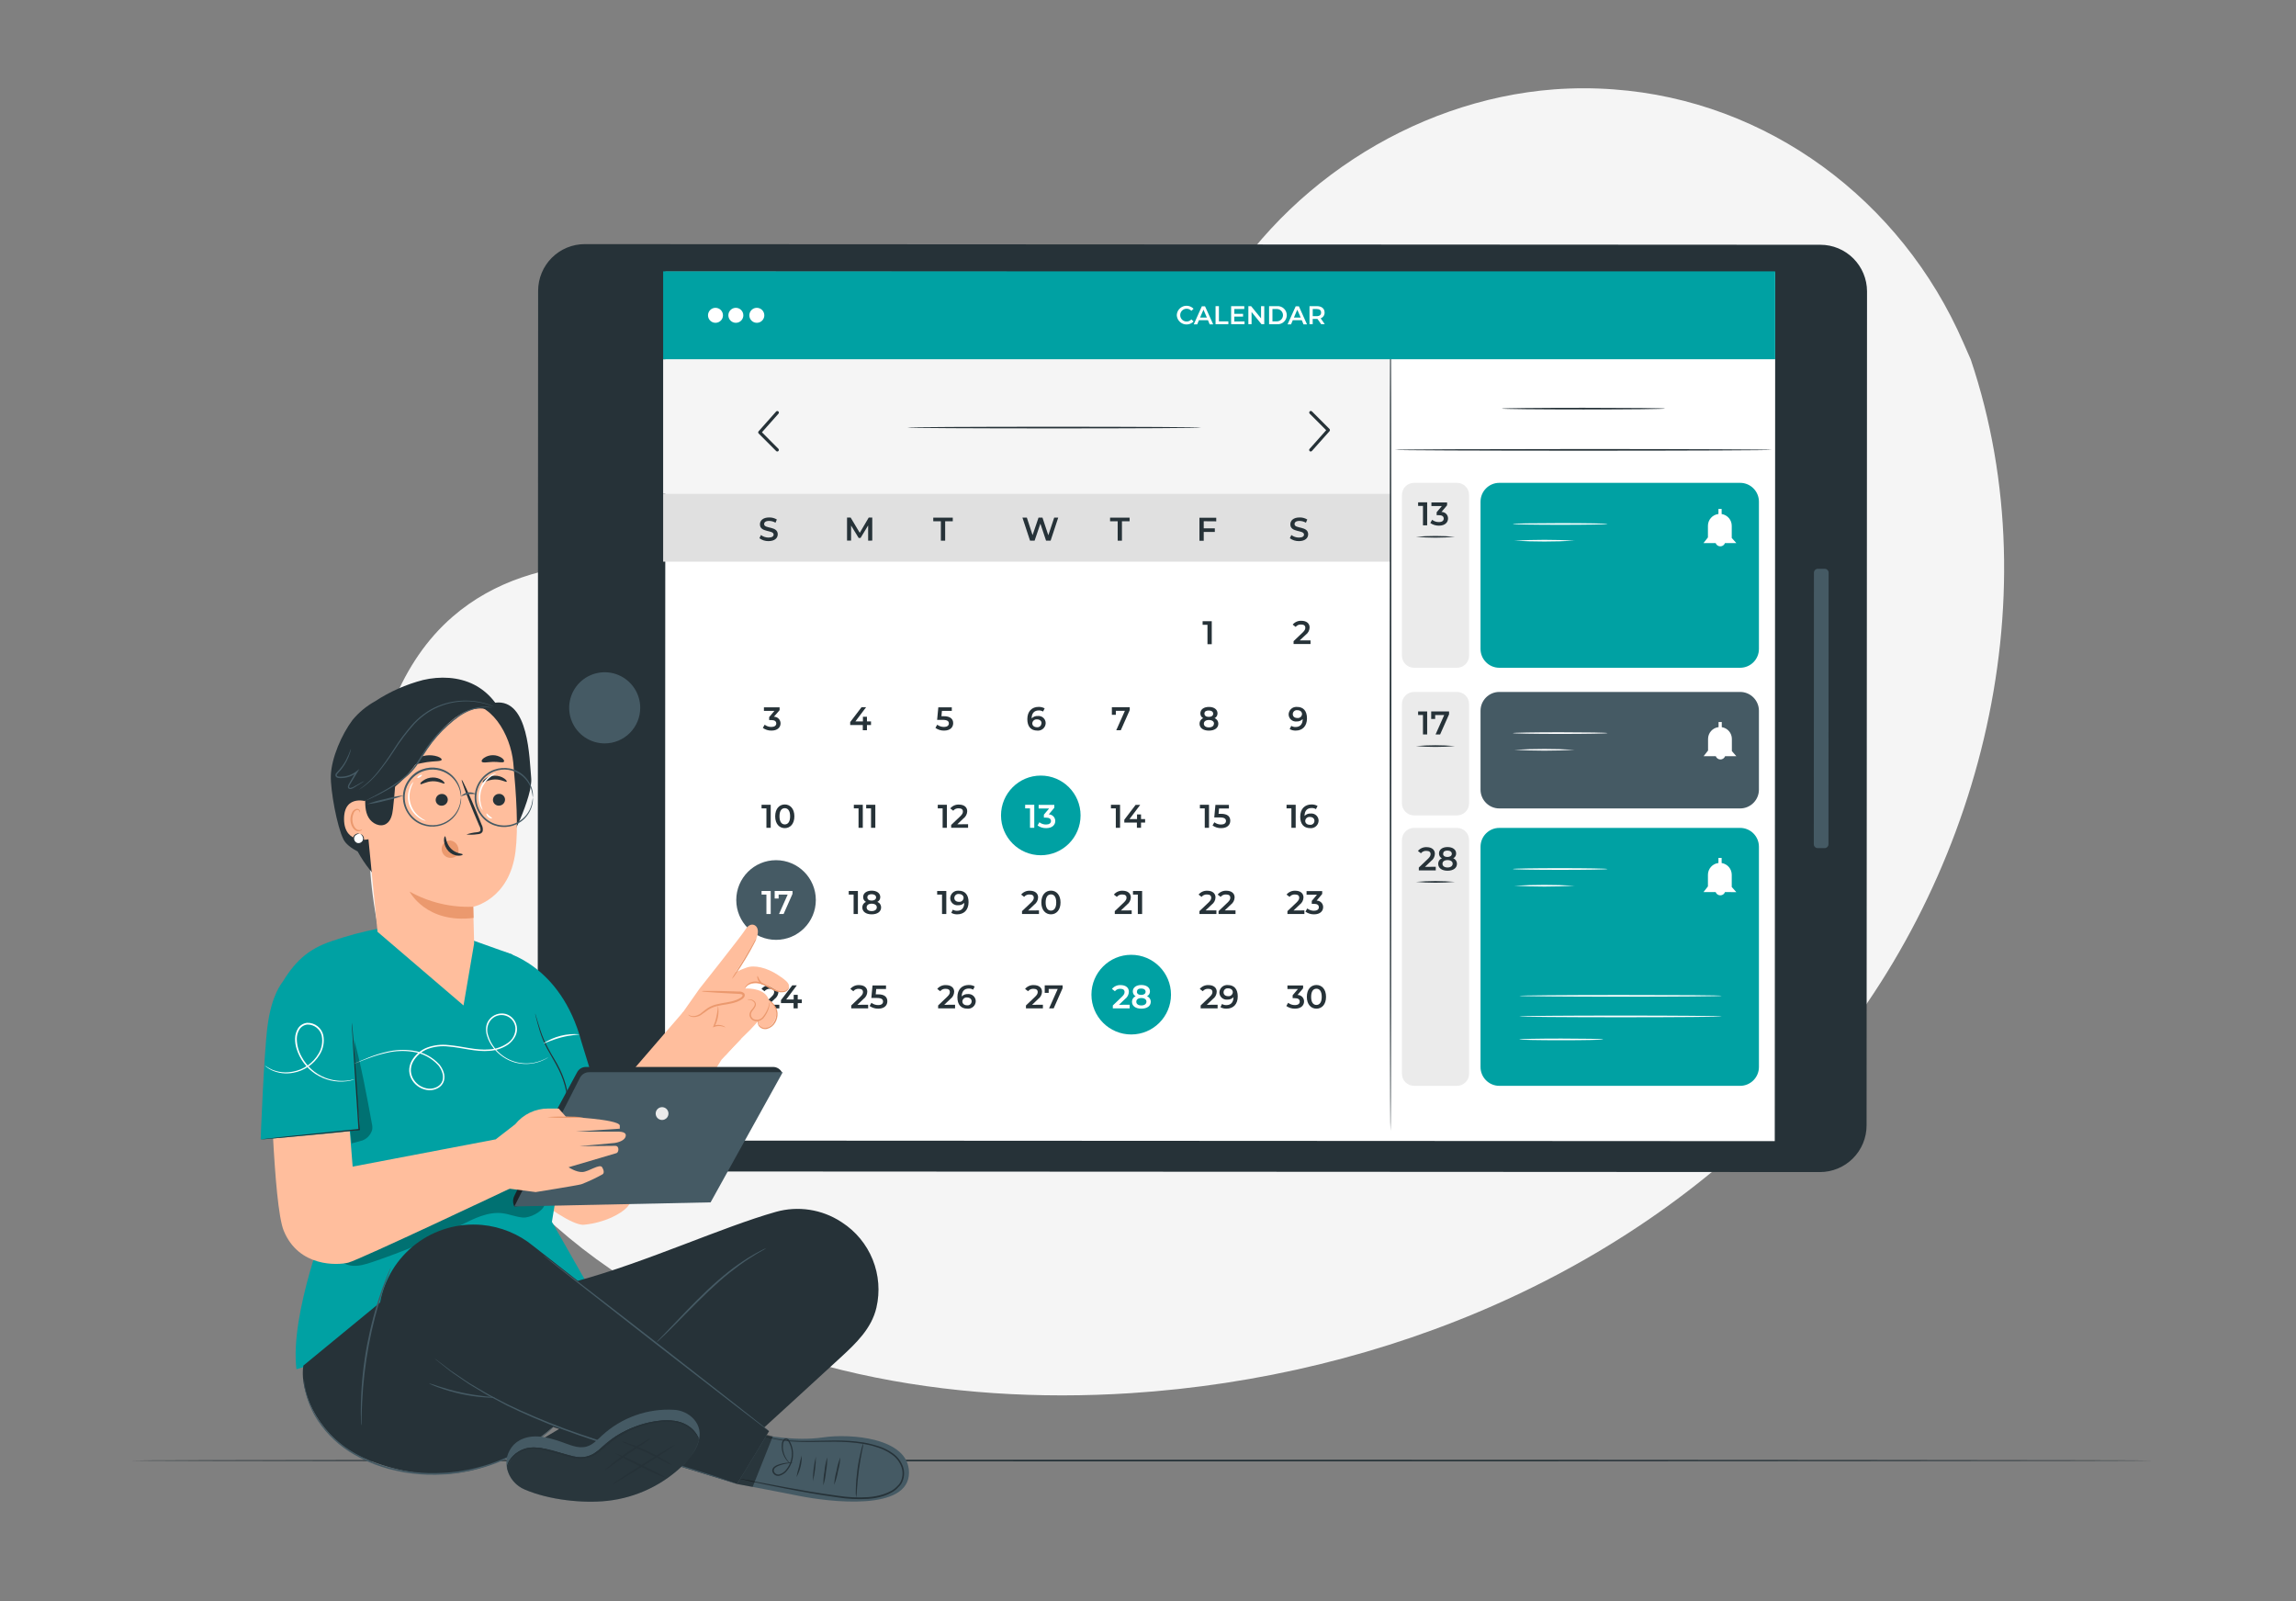 <svg width="360" height="251" viewBox="0 0 360 251" fill="none" xmlns="http://www.w3.org/2000/svg">
<rect x="0" y="0" width="360" height="251" fill="#808080" stroke="none"/>
<path d="M308.998 56.349L307.84 53.714C298.099 31.31 277.108 15.748 252.989 14.011C249.883 13.782 246.765 13.782 243.659 14.011C221.285 15.717 200.134 29.613 189.435 49.653C183.143 61.425 179.91 75.531 169.833 84.185C156.708 95.445 137.317 93.221 120.386 90.38C103.456 87.539 84.045 85.36 70.965 96.685C62.773 103.778 58.968 114.928 58.076 125.801C55.724 154.566 72.113 182.803 95.676 198.927C119.238 215.052 148.817 220.232 177.258 218.41C217.069 215.85 256.829 199.374 283.475 169.214C310.121 139.054 321.877 94.567 308.998 56.349Z" fill="#F5F5F5"/>
<path d="M84.305 176.333L84.376 45.592C84.376 44.63 84.565 43.678 84.933 42.789C85.3 41.901 85.839 41.094 86.518 40.414C87.198 39.735 88.004 39.196 88.891 38.828C89.779 38.461 90.73 38.272 91.69 38.273L285.43 38.373C287.367 38.374 289.224 39.144 290.594 40.514C291.964 41.885 292.736 43.743 292.74 45.682L292.67 176.428C292.67 177.389 292.48 178.342 292.113 179.23C291.745 180.118 291.206 180.925 290.527 181.605C289.848 182.285 289.041 182.824 288.154 183.191C287.267 183.559 286.316 183.748 285.355 183.747L91.615 183.642C89.678 183.642 87.82 182.872 86.45 181.501C85.079 180.131 84.308 178.272 84.305 176.333Z" fill="#263238"/>
<path d="M278.272 178.9L278.343 42.683L104.335 42.591L104.264 178.809L278.272 178.9Z" fill="white"/>
<path d="M94.808 116.544C93.707 116.543 92.63 116.215 91.715 115.601C90.799 114.988 90.086 114.116 89.666 113.097C89.245 112.077 89.136 110.956 89.352 109.874C89.567 108.792 90.099 107.799 90.879 107.02C91.658 106.24 92.651 105.71 93.732 105.496C94.812 105.282 95.932 105.393 96.95 105.816C97.967 106.239 98.836 106.955 99.447 107.873C100.059 108.79 100.384 109.869 100.383 110.972C100.383 111.704 100.238 112.429 99.957 113.106C99.677 113.782 99.266 114.397 98.748 114.914C98.231 115.432 97.616 115.842 96.94 116.121C96.264 116.401 95.54 116.545 94.808 116.544Z" fill="#455A64"/>
<path d="M286.694 132.35L286.717 89.785C286.717 89.447 286.443 89.173 286.105 89.172L285.028 89.172C284.69 89.172 284.416 89.446 284.416 89.784L284.393 132.349C284.393 132.687 284.667 132.961 285.005 132.961L286.083 132.962C286.42 132.962 286.694 132.688 286.694 132.35Z" fill="#455A64"/>
<path d="M218.026 77.373H103.978V88.056H218.026V77.373Z" fill="#E0E0E0"/>
<path d="M218.026 56.324H103.978V77.373H218.026V56.324Z" fill="#F5F5F5"/>
<path d="M119.078 84.381L119.309 83.879C119.651 84.137 120.068 84.276 120.497 84.276C121.058 84.276 121.299 84.075 121.299 83.809C121.299 83.031 119.153 83.538 119.153 82.197C119.153 81.615 119.619 81.123 120.607 81.123C121.029 81.114 121.444 81.226 121.805 81.444L121.595 81.946C121.291 81.766 120.945 81.669 120.592 81.665C120.036 81.665 119.81 81.881 119.81 82.167C119.81 82.935 121.946 82.438 121.946 83.764C121.946 84.341 121.479 84.833 120.487 84.833C119.981 84.84 119.486 84.681 119.078 84.381Z" fill="#263238"/>
<path d="M136.118 84.763V82.373L134.93 84.336H134.634L133.446 82.388V84.748H132.81V81.138H133.376L134.805 83.533L136.214 81.138H136.765V84.748L136.118 84.763Z" fill="#263238"/>
<path d="M147.524 81.721H146.331V81.153H149.389V81.721H148.196V84.763H147.524V81.721Z" fill="#263238"/>
<path d="M175.247 81.721H174.054V81.153H177.112V81.721H175.914V84.763H175.247V81.721Z" fill="#263238"/>
<path d="M188.738 81.716V82.83H190.478V83.397H188.738V84.778H188.067V81.168H190.699V81.731L188.738 81.716Z" fill="#263238"/>
<path d="M202.244 84.381L202.475 83.879C202.817 84.137 203.235 84.276 203.663 84.276C204.225 84.276 204.46 84.075 204.46 83.809C204.46 83.031 202.319 83.538 202.319 82.197C202.319 81.615 202.786 81.123 203.773 81.123C204.195 81.114 204.611 81.226 204.972 81.444L204.761 81.946C204.457 81.766 204.111 81.669 203.758 81.665C203.202 81.665 202.976 81.881 202.976 82.167C202.976 82.935 205.112 82.438 205.112 83.764C205.112 84.341 204.641 84.833 203.653 84.833C203.147 84.84 202.652 84.681 202.244 84.381Z" fill="#263238"/>
<path d="M228.449 75.697H221.711C220.664 75.697 219.816 76.546 219.816 77.594V102.79C219.816 103.838 220.664 104.687 221.711 104.687H228.449C229.495 104.687 230.344 103.838 230.344 102.79V77.594C230.344 76.546 229.495 75.697 228.449 75.697Z" fill="#EBEBEB"/>
<path d="M223.772 78.749V82.358H223.115V79.316H222.353V78.754L223.772 78.749Z" fill="#263238"/>
<path d="M227.045 81.274C227.045 81.881 226.584 82.409 225.616 82.409C225.132 82.417 224.658 82.271 224.263 81.992L224.553 81.49C224.854 81.725 225.225 81.851 225.606 81.846C226.108 81.846 226.368 81.635 226.368 81.299C226.368 80.963 226.133 80.762 225.586 80.762H225.26V80.305L226.078 79.331H224.438V78.769H226.895V79.216L226.017 80.26C226.152 80.257 226.286 80.28 226.411 80.33C226.536 80.38 226.65 80.454 226.746 80.549C226.842 80.643 226.918 80.756 226.969 80.881C227.021 81.005 227.046 81.139 227.045 81.274Z" fill="#263238"/>
<path d="M165.923 81.153L164.729 84.763H164.018L163.125 82.092L162.218 84.763H161.506L160.313 81.153H161.005L161.902 83.894L162.834 81.153H163.456L164.369 83.914L165.291 81.153H165.923Z" fill="#263238"/>
<path d="M163.19 134.079C166.635 134.079 169.427 131.283 169.427 127.834C169.427 124.385 166.635 121.589 163.19 121.589C159.746 121.589 156.954 124.385 156.954 127.834C156.954 131.283 159.746 134.079 163.19 134.079Z" fill="#00A1A3"/>
<path d="M121.68 147.342C125.124 147.342 127.917 144.546 127.917 141.097C127.917 137.648 125.124 134.852 121.68 134.852C118.236 134.852 115.443 137.648 115.443 141.097C115.443 144.546 118.236 147.342 121.68 147.342Z" fill="#455A64"/>
<path d="M177.368 162.176C180.812 162.176 183.605 159.38 183.605 155.931C183.605 152.482 180.812 149.687 177.368 149.687C173.924 149.687 171.131 152.482 171.131 155.931C171.131 159.38 173.924 162.176 177.368 162.176Z" fill="#00A1A3"/>
<path d="M189.997 97.388V100.993H189.325V97.95H188.563V97.388H189.997Z" fill="#263238"/>
<path d="M205.483 100.4V100.962H202.826V100.515L204.255 99.155C204.606 98.819 204.666 98.608 204.666 98.407C204.666 98.076 204.44 97.905 203.999 97.905C203.838 97.895 203.677 97.924 203.529 97.989C203.382 98.055 203.252 98.155 203.152 98.281L202.685 97.92C202.852 97.721 203.062 97.564 203.3 97.46C203.537 97.356 203.795 97.309 204.054 97.323C204.836 97.323 205.342 97.719 205.342 98.362C205.337 98.585 205.28 98.803 205.177 99.001C205.073 99.199 204.926 99.37 204.746 99.501L203.783 100.4H205.483Z" fill="#263238"/>
<path d="M122.387 113.402C122.387 114.009 121.931 114.536 120.963 114.536C120.478 114.547 120.003 114.399 119.609 114.115L119.895 113.613C120.197 113.847 120.571 113.971 120.953 113.964C121.429 113.964 121.715 113.753 121.715 113.422C121.715 113.091 121.474 112.885 120.928 112.885H120.602V112.423L121.419 111.449H119.78V110.887H122.236V111.339L121.344 112.363C121.481 112.361 121.617 112.387 121.743 112.439C121.87 112.491 121.985 112.567 122.083 112.664C122.18 112.76 122.256 112.875 122.309 113.002C122.361 113.129 122.387 113.265 122.387 113.402Z" fill="#263238"/>
<path d="M136.57 113.663H135.933V114.481H135.281V113.663H133.306V113.201L135.081 110.872H135.798L134.123 113.095H135.301V112.368H135.933V113.095H136.57V113.663Z" fill="#263238"/>
<path d="M149.454 113.372C149.454 114.009 148.993 114.536 148.025 114.536C147.54 114.547 147.065 114.399 146.671 114.115L146.952 113.613C147.258 113.845 147.632 113.968 148.015 113.964C148.491 113.964 148.777 113.753 148.777 113.417C148.777 113.08 148.556 112.855 147.809 112.855H146.937L147.123 110.887H149.238V111.444H147.689L147.614 112.282H147.96C149.023 112.272 149.454 112.734 149.454 113.372Z" fill="#263238"/>
<path d="M163.957 113.362C163.954 113.527 163.917 113.69 163.847 113.84C163.778 113.991 163.679 114.125 163.556 114.235C163.433 114.345 163.288 114.429 163.131 114.481C162.974 114.533 162.808 114.551 162.644 114.536C161.641 114.536 161.08 113.899 161.08 112.739C161.08 111.504 161.802 110.821 162.849 110.821C163.18 110.812 163.507 110.892 163.797 111.052L163.546 111.554C163.341 111.429 163.104 111.368 162.864 111.379C162.183 111.379 161.756 111.8 161.756 112.624C161.88 112.494 162.03 112.393 162.196 112.328C162.362 112.263 162.541 112.235 162.719 112.247C162.875 112.231 163.033 112.248 163.182 112.296C163.331 112.345 163.468 112.424 163.585 112.529C163.702 112.634 163.795 112.763 163.859 112.906C163.923 113.049 163.957 113.205 163.957 113.362ZM163.311 113.397C163.311 113.02 163.03 112.779 162.589 112.779C162.499 112.77 162.409 112.778 162.323 112.805C162.237 112.831 162.158 112.875 162.089 112.933C162.021 112.991 161.965 113.063 161.925 113.143C161.885 113.224 161.862 113.312 161.857 113.402C161.857 113.738 162.127 114.009 162.604 114.009C162.689 114.018 162.776 114.008 162.858 113.981C162.94 113.954 163.015 113.911 163.079 113.853C163.143 113.795 163.195 113.725 163.23 113.647C163.266 113.568 163.285 113.483 163.286 113.397H163.311Z" fill="#263238"/>
<path d="M177.137 110.872V111.323L175.734 114.481H175.022L176.375 111.439H174.957V112.056H174.335V110.872H177.137Z" fill="#263238"/>
<path d="M191.029 113.452C191.029 114.12 190.448 114.541 189.55 114.541C188.653 114.541 188.082 114.12 188.082 113.452C188.078 113.266 188.131 113.084 188.235 112.93C188.338 112.775 188.485 112.656 188.658 112.589C188.52 112.518 188.404 112.409 188.325 112.274C188.246 112.14 188.207 111.986 188.212 111.831C188.212 111.213 188.753 110.827 189.55 110.827C190.348 110.827 190.899 111.213 190.899 111.831C190.903 111.987 190.862 112.142 190.781 112.276C190.701 112.411 190.583 112.519 190.443 112.589C190.617 112.656 190.766 112.775 190.871 112.929C190.975 113.083 191.031 113.266 191.029 113.452ZM190.353 113.452C190.353 113.096 190.042 112.875 189.55 112.875C189.059 112.875 188.758 113.096 188.758 113.452C188.758 113.809 189.054 114.034 189.55 114.034C190.047 114.034 190.333 113.793 190.333 113.452H190.353ZM188.849 111.886C188.849 112.192 189.109 112.388 189.53 112.388C189.952 112.388 190.222 112.192 190.222 111.886C190.222 111.58 189.942 111.384 189.53 111.384C189.119 111.384 188.849 111.534 188.849 111.861V111.886Z" fill="#263238"/>
<path d="M204.926 112.619C204.926 113.853 204.209 114.536 203.162 114.536C202.83 114.547 202.502 114.465 202.214 114.3L202.465 113.798C202.67 113.922 202.907 113.983 203.147 113.974C203.828 113.974 204.255 113.547 204.255 112.729C204.131 112.858 203.981 112.958 203.815 113.023C203.648 113.088 203.47 113.116 203.292 113.105C203.136 113.122 202.979 113.105 202.83 113.057C202.681 113.008 202.543 112.93 202.426 112.825C202.309 112.721 202.215 112.593 202.15 112.45C202.085 112.308 202.051 112.153 202.049 111.996C202.053 111.831 202.091 111.668 202.16 111.518C202.23 111.368 202.33 111.234 202.454 111.124C202.577 111.014 202.722 110.931 202.88 110.88C203.037 110.829 203.203 110.81 203.367 110.826C204.35 110.821 204.926 111.444 204.926 112.619ZM204.149 111.946C204.149 111.604 203.884 111.338 203.402 111.338C203.315 111.327 203.226 111.334 203.142 111.36C203.058 111.385 202.98 111.429 202.914 111.486C202.847 111.544 202.794 111.616 202.757 111.696C202.72 111.776 202.701 111.863 202.7 111.951C202.7 112.327 202.981 112.563 203.422 112.563C203.511 112.574 203.601 112.566 203.687 112.54C203.772 112.514 203.852 112.471 203.92 112.413C203.988 112.355 204.044 112.284 204.083 112.203C204.123 112.123 204.145 112.035 204.149 111.946Z" fill="#263238"/>
<path d="M120.843 126.167V129.777H120.171V126.73H119.409V126.167H120.843Z" fill="#263238"/>
<path d="M121.545 127.975C121.545 126.79 122.196 126.117 123.049 126.117C123.901 126.117 124.553 126.79 124.553 127.975C124.553 129.159 123.906 129.827 123.049 129.827C122.191 129.827 121.545 129.159 121.545 127.975ZM123.886 127.975C123.886 127.101 123.545 126.7 123.049 126.7C122.552 126.7 122.221 127.101 122.221 127.975C122.221 128.848 122.562 129.245 123.049 129.245C123.535 129.245 123.886 128.843 123.886 127.975Z" fill="#263238"/>
<path d="M135.281 126.167V129.777H134.614V126.73H133.877V126.167H135.281Z" fill="#263238"/>
<path d="M137.246 126.167V129.777H136.575V126.73H135.812V126.167H137.246Z" fill="#263238"/>
<path d="M148.466 126.167V129.777H147.799V126.73H147.037V126.167H148.466Z" fill="#263238"/>
<path d="M151.79 129.21V129.777H149.138V129.33L150.567 127.97C150.918 127.633 150.978 127.422 150.978 127.222C150.978 126.89 150.752 126.72 150.311 126.72C150.15 126.709 149.989 126.738 149.841 126.804C149.694 126.87 149.564 126.97 149.464 127.096L148.998 126.735C149.163 126.535 149.373 126.377 149.611 126.273C149.849 126.169 150.107 126.123 150.366 126.137C151.148 126.137 151.655 126.534 151.655 127.176C151.649 127.399 151.592 127.617 151.488 127.813C151.385 128.01 151.238 128.18 151.058 128.311L150.095 129.23L151.79 129.21Z" fill="#263238"/>
<path d="M162.168 126.167V129.777H161.501V126.73H160.739V126.167H162.168Z" fill="white"/>
<path d="M165.461 128.698C165.461 129.305 165.005 129.827 164.038 129.827C163.553 129.839 163.078 129.693 162.684 129.41L162.97 128.908C163.272 129.143 163.645 129.267 164.028 129.26C164.504 129.26 164.79 129.049 164.79 128.718C164.79 128.386 164.549 128.181 164.002 128.181H163.677V127.719L164.494 126.745H162.854V126.183H165.311V126.634L164.439 127.674C164.709 127.676 164.968 127.785 165.159 127.976C165.35 128.168 165.459 128.427 165.461 128.698Z" fill="white"/>
<path d="M175.618 126.167V129.777H174.952V126.73H174.19V126.167H175.618Z" fill="#263238"/>
<path d="M179.549 128.959H178.907V129.777H178.26V128.959H176.285V128.512L178.06 126.183H178.777L177.102 128.406H178.28V127.679H178.907V128.406H179.549V128.959Z" fill="#263238"/>
<path d="M189.566 126.167V129.777H188.899V126.73H188.137V126.167H189.566Z" fill="#263238"/>
<path d="M192.899 128.668C192.899 129.305 192.443 129.827 191.476 129.827C190.991 129.839 190.516 129.693 190.122 129.41L190.403 128.908C190.708 129.141 191.082 129.264 191.466 129.26C191.942 129.26 192.228 129.049 192.228 128.713C192.228 128.376 192.007 128.15 191.26 128.15H190.388L190.573 126.183H192.689V126.745H191.14L191.064 127.583H191.41C192.473 127.568 192.899 128.01 192.899 128.668Z" fill="#263238"/>
<path d="M203.157 126.167V129.777H202.485V126.73H201.723V126.167H203.157Z" fill="#263238"/>
<path d="M206.751 128.658C206.747 128.823 206.709 128.986 206.639 129.136C206.57 129.286 206.47 129.42 206.346 129.53C206.223 129.639 206.078 129.723 205.92 129.774C205.763 129.825 205.597 129.843 205.433 129.827C204.43 129.827 203.869 129.195 203.869 128.035C203.869 126.8 204.59 126.117 205.638 126.117C205.969 126.108 206.296 126.188 206.586 126.348L206.335 126.85C206.13 126.725 205.893 126.664 205.653 126.675C204.971 126.675 204.545 127.096 204.545 127.915C204.668 127.785 204.818 127.684 204.985 127.619C205.151 127.554 205.33 127.526 205.508 127.538C205.665 127.522 205.823 127.539 205.973 127.588C206.122 127.637 206.26 127.716 206.377 127.822C206.495 127.927 206.588 128.056 206.653 128.2C206.717 128.344 206.751 128.5 206.751 128.658ZM206.099 128.688C206.099 128.316 205.819 128.075 205.378 128.075C205.288 128.066 205.198 128.074 205.113 128.101C205.027 128.127 204.948 128.171 204.88 128.229C204.812 128.287 204.756 128.359 204.717 128.44C204.677 128.52 204.655 128.608 204.651 128.698C204.651 129.034 204.916 129.305 205.393 129.305C205.481 129.316 205.57 129.309 205.655 129.283C205.74 129.257 205.818 129.214 205.885 129.156C205.952 129.097 206.005 129.025 206.042 128.945C206.079 128.864 206.099 128.776 206.099 128.688Z" fill="#263238"/>
<path d="M120.843 139.682V143.291H120.171V140.244H119.409V139.682H120.843Z" fill="white"/>
<path d="M124.262 139.682V140.128L122.863 143.291H122.146L123.5 140.249H122.086V140.861H121.464V139.682H124.262Z" fill="white"/>
<path d="M134.514 139.682V143.291H133.842V140.244H133.08V139.682H134.514Z" fill="#263238"/>
<path d="M138.154 142.252C138.154 142.924 137.572 143.341 136.675 143.341C135.777 143.341 135.206 142.924 135.206 142.252C135.203 142.067 135.257 141.886 135.36 141.732C135.463 141.579 135.611 141.461 135.782 141.393C135.645 141.321 135.53 141.212 135.451 141.078C135.372 140.944 135.333 140.791 135.336 140.635C135.336 140.018 135.878 139.631 136.675 139.631C137.472 139.631 138.023 140.023 138.023 140.635C138.026 140.792 137.985 140.946 137.904 141.08C137.823 141.214 137.707 141.323 137.567 141.393C137.741 141.459 137.891 141.576 137.996 141.73C138.101 141.883 138.156 142.066 138.154 142.252ZM137.477 142.252C137.477 141.895 137.171 141.674 136.675 141.674C136.178 141.674 135.883 141.895 135.883 142.252C135.883 142.608 136.183 142.834 136.675 142.834C137.166 142.834 137.477 142.598 137.477 142.232V142.252ZM135.998 140.686C135.998 140.992 136.254 141.188 136.675 141.188C137.096 141.188 137.367 140.987 137.367 140.686C137.367 140.384 137.086 140.184 136.675 140.184C136.264 140.184 135.998 140.339 135.998 140.665V140.686Z" fill="#263238"/>
<path d="M148.376 139.682V143.291H147.704V140.244H146.942V139.682H148.376Z" fill="#263238"/>
<path d="M151.865 141.424C151.865 142.658 151.143 143.341 150.1 143.341C149.77 143.351 149.442 143.271 149.153 143.11L149.399 142.608C149.603 142.733 149.841 142.794 150.08 142.784C150.762 142.784 151.188 142.362 151.188 141.539C151.065 141.669 150.915 141.769 150.749 141.835C150.583 141.9 150.404 141.927 150.226 141.916C150.071 141.932 149.914 141.915 149.765 141.867C149.617 141.819 149.48 141.741 149.364 141.637C149.247 141.533 149.153 141.406 149.089 141.264C149.024 141.121 148.99 140.967 148.988 140.811C148.991 140.645 149.028 140.482 149.098 140.331C149.167 140.181 149.267 140.046 149.391 139.936C149.514 139.825 149.66 139.742 149.817 139.69C149.975 139.639 150.141 139.62 150.306 139.636C151.289 139.626 151.865 140.264 151.865 141.424ZM151.088 140.761C151.088 140.425 150.817 140.153 150.341 140.153C150.254 140.142 150.165 140.149 150.08 140.175C149.996 140.2 149.918 140.243 149.851 140.301C149.784 140.359 149.73 140.43 149.693 140.51C149.656 140.591 149.636 140.678 149.634 140.766C149.634 141.142 149.92 141.383 150.356 141.383C150.446 141.393 150.536 141.384 150.622 141.358C150.708 141.332 150.787 141.288 150.856 141.23C150.924 141.171 150.98 141.1 151.02 141.019C151.06 140.939 151.083 140.851 151.088 140.761Z" fill="#263238"/>
<path d="M162.905 142.724V143.291H160.248V142.839L161.681 141.479C162.032 141.142 162.092 140.932 162.092 140.731C162.092 140.399 161.867 140.229 161.426 140.229C161.265 140.219 161.103 140.248 160.956 140.313C160.808 140.379 160.679 140.479 160.578 140.605L160.112 140.244C160.278 140.043 160.488 139.885 160.725 139.78C160.963 139.675 161.222 139.628 161.481 139.641C162.263 139.641 162.769 140.043 162.769 140.681C162.764 140.904 162.707 141.122 162.604 141.32C162.5 141.517 162.353 141.689 162.173 141.82L161.205 142.739L162.905 142.724Z" fill="#263238"/>
<path d="M163.276 141.484C163.276 140.299 163.922 139.626 164.78 139.626C165.637 139.626 166.284 140.299 166.284 141.484C166.284 142.669 165.632 143.341 164.78 143.341C163.927 143.341 163.276 142.669 163.276 141.484ZM165.612 141.484C165.612 140.615 165.276 140.214 164.78 140.214C164.283 140.214 163.952 140.615 163.952 141.484C163.952 142.352 164.288 142.759 164.78 142.759C165.271 142.759 165.612 142.357 165.612 141.484Z" fill="#263238"/>
<path d="M177.443 142.724V143.291H174.791V142.839L176.22 141.479C176.571 141.142 176.631 140.932 176.631 140.731C176.631 140.399 176.406 140.229 175.964 140.229C175.803 140.219 175.642 140.248 175.495 140.313C175.347 140.379 175.218 140.479 175.117 140.605L174.651 140.244C174.816 140.043 175.026 139.885 175.264 139.78C175.501 139.675 175.76 139.628 176.02 139.641C176.802 139.641 177.308 140.043 177.308 140.681C177.302 140.904 177.246 141.122 177.142 141.32C177.039 141.517 176.891 141.689 176.711 141.82L175.749 142.739L177.443 142.724Z" fill="#263238"/>
<path d="M179.078 139.682V143.291H178.406V140.244H177.644V139.682H179.078Z" fill="#263238"/>
<path d="M190.724 142.724V143.291H188.067V142.839L189.5 141.479C189.851 141.142 189.911 140.932 189.911 140.731C189.911 140.399 189.686 140.229 189.24 140.229C189.079 140.219 188.919 140.249 188.773 140.314C188.626 140.38 188.497 140.48 188.397 140.605L187.931 140.244C188.097 140.043 188.306 139.885 188.544 139.78C188.782 139.675 189.041 139.628 189.3 139.641C190.082 139.641 190.583 140.043 190.583 140.681C190.579 140.904 190.523 141.123 190.419 141.321C190.315 141.518 190.167 141.689 189.987 141.82L189.024 142.724H190.724Z" fill="#263238"/>
<path d="M193.722 142.724V143.291H191.064V142.839L192.493 141.479C192.844 141.142 192.904 140.932 192.904 140.731C192.904 140.399 192.679 140.229 192.238 140.229C192.077 140.219 191.915 140.248 191.768 140.313C191.62 140.379 191.491 140.479 191.39 140.605L190.924 140.244C191.089 140.043 191.299 139.885 191.537 139.78C191.775 139.675 192.033 139.628 192.293 139.641C193.075 139.641 193.581 140.043 193.581 140.681C193.576 140.904 193.519 141.122 193.415 141.32C193.312 141.517 193.165 141.689 192.985 141.82L192.032 142.724H193.722Z" fill="#263238"/>
<path d="M204.52 142.724V143.291H201.863V142.839L203.297 141.479C203.643 141.142 203.708 140.932 203.708 140.731C203.708 140.399 203.482 140.229 203.036 140.229C202.876 140.219 202.716 140.249 202.569 140.314C202.423 140.38 202.294 140.48 202.194 140.605L201.723 140.244C201.889 140.043 202.1 139.885 202.339 139.78C202.577 139.675 202.836 139.628 203.096 139.641C203.879 139.641 204.38 140.043 204.38 140.681C204.375 140.904 204.319 141.123 204.216 141.321C204.112 141.518 203.964 141.689 203.783 141.82L202.821 142.739L204.52 142.724Z" fill="#263238"/>
<path d="M207.463 142.207C207.463 142.814 207.007 143.341 206.039 143.341C205.555 143.351 205.081 143.205 204.686 142.924L204.971 142.422C205.274 142.658 205.647 142.784 206.029 142.779C206.506 142.779 206.791 142.568 206.791 142.232C206.791 141.895 206.551 141.695 206.009 141.695H205.678V141.238L206.495 140.264H204.861V139.702H207.313V140.148L206.44 141.193C206.575 141.19 206.708 141.214 206.833 141.264C206.957 141.314 207.071 141.388 207.166 141.483C207.261 141.578 207.337 141.69 207.388 141.815C207.439 141.939 207.464 142.072 207.463 142.207Z" fill="#263238"/>
<path d="M122.196 157.512V158.08H119.539V157.628L120.968 156.262C121.319 155.931 121.384 155.72 121.384 155.519C121.384 155.188 121.154 155.017 120.712 155.017C120.552 155.008 120.392 155.037 120.245 155.103C120.099 155.168 119.97 155.268 119.87 155.394L119.399 155.032C119.565 154.833 119.775 154.675 120.013 154.571C120.25 154.468 120.509 154.421 120.768 154.435C121.55 154.435 122.056 154.832 122.056 155.469C122.052 155.692 121.996 155.912 121.892 156.11C121.789 156.307 121.641 156.478 121.459 156.609L120.497 157.527L122.196 157.512Z" fill="#263238"/>
<path d="M125.716 157.261H125.079V158.08H124.427V157.261H122.452V156.794L124.227 154.47H124.944L123.269 156.694H124.447V155.966H125.079V156.694H125.716V157.261Z" fill="#263238"/>
<path d="M136.123 157.512V158.08H133.471V157.628L134.9 156.262C135.251 155.931 135.311 155.72 135.311 155.519C135.311 155.188 135.086 155.017 134.644 155.017C134.483 155.007 134.322 155.036 134.175 155.102C134.027 155.167 133.898 155.268 133.797 155.394L133.331 155.033C133.497 154.833 133.707 154.675 133.944 154.571C134.182 154.467 134.441 154.421 134.7 154.435C135.482 154.435 135.988 154.832 135.988 155.469C135.983 155.692 135.926 155.911 135.823 156.109C135.719 156.307 135.572 156.478 135.391 156.609L134.429 157.527L136.123 157.512Z" fill="#263238"/>
<path d="M139.131 156.971C139.131 157.603 138.675 158.13 137.708 158.13C137.222 158.14 136.746 157.994 136.349 157.714L136.635 157.212C136.937 157.446 137.31 157.572 137.693 157.568C138.194 157.568 138.455 157.357 138.455 157.016C138.455 156.674 138.234 156.454 137.487 156.454H136.62L136.805 154.491H138.921V155.053H137.387L137.307 155.886H137.652C138.705 155.866 139.131 156.333 139.131 156.971Z" fill="#263238"/>
<path d="M149.75 157.512V158.08H147.093V157.628L148.521 156.262C148.872 155.931 148.932 155.72 148.932 155.519C148.932 155.188 148.707 155.017 148.266 155.017C148.105 155.007 147.943 155.036 147.796 155.102C147.648 155.167 147.519 155.268 147.418 155.394L146.952 155.033C147.118 154.833 147.328 154.675 147.566 154.571C147.803 154.467 148.062 154.421 148.321 154.435C149.103 154.435 149.609 154.832 149.609 155.469C149.604 155.692 149.547 155.911 149.444 156.109C149.341 156.307 149.193 156.478 149.013 156.609L148.05 157.527L149.75 157.512Z" fill="#263238"/>
<path d="M152.993 156.96C152.99 157.126 152.952 157.289 152.883 157.439C152.814 157.59 152.714 157.724 152.59 157.834C152.466 157.944 152.321 158.027 152.163 158.078C152.006 158.129 151.839 158.147 151.675 158.13C150.672 158.13 150.116 157.497 150.116 156.338C150.116 155.098 150.838 154.42 151.885 154.42C152.215 154.408 152.541 154.488 152.828 154.651L152.582 155.153C152.377 155.028 152.14 154.967 151.9 154.977C151.219 154.977 150.792 155.399 150.792 156.217C150.916 156.088 151.066 155.988 151.232 155.923C151.399 155.858 151.577 155.83 151.755 155.841C151.911 155.825 152.069 155.843 152.218 155.892C152.367 155.941 152.505 156.021 152.621 156.126C152.738 156.232 152.831 156.36 152.895 156.504C152.959 156.648 152.993 156.803 152.993 156.96ZM152.347 156.99C152.347 156.614 152.061 156.378 151.625 156.378C151.536 156.367 151.445 156.375 151.359 156.401C151.274 156.427 151.194 156.47 151.125 156.528C151.057 156.586 151.001 156.657 150.961 156.738C150.921 156.818 150.898 156.906 150.893 156.995C150.893 157.337 151.163 157.603 151.64 157.603C151.727 157.614 151.816 157.607 151.901 157.581C151.985 157.556 152.063 157.513 152.13 157.455C152.197 157.397 152.25 157.326 152.288 157.246C152.325 157.166 152.345 157.079 152.347 156.99Z" fill="#263238"/>
<path d="M163.521 157.512V158.08H160.864V157.628L162.298 156.262C162.644 155.931 162.709 155.72 162.709 155.519C162.709 155.188 162.483 155.017 162.037 155.017C161.877 155.008 161.717 155.038 161.57 155.103C161.424 155.169 161.295 155.268 161.195 155.394L160.724 155.033C160.89 154.833 161.101 154.675 161.34 154.571C161.578 154.467 161.838 154.421 162.097 154.435C162.879 154.435 163.381 154.832 163.381 155.469C163.377 155.693 163.321 155.912 163.217 156.11C163.114 156.308 162.965 156.478 162.784 156.609L161.822 157.527L163.521 157.512Z" fill="#263238"/>
<path d="M166.609 154.47V154.917L165.211 158.08H164.494L165.847 155.037H164.429V155.65H163.807V154.47H166.609Z" fill="#263238"/>
<path d="M177.122 157.512V158.08H174.485V157.628L175.914 156.262C176.265 155.931 176.325 155.72 176.325 155.519C176.325 155.188 176.1 155.017 175.658 155.017C175.497 155.007 175.336 155.036 175.189 155.102C175.041 155.167 174.912 155.268 174.811 155.394L174.345 155.033C174.511 154.833 174.721 154.675 174.958 154.571C175.196 154.467 175.455 154.421 175.714 154.435C176.496 154.435 177.002 154.832 177.002 155.469C176.997 155.692 176.94 155.911 176.837 156.109C176.733 156.307 176.586 156.478 176.405 156.609L175.443 157.527L177.122 157.512Z" fill="white"/>
<path d="M180.436 157.041C180.436 157.714 179.855 158.13 178.957 158.13C178.06 158.13 177.488 157.714 177.488 157.041C177.485 156.856 177.539 156.674 177.642 156.521C177.745 156.367 177.893 156.249 178.065 156.182C177.927 156.111 177.812 156.002 177.733 155.868C177.654 155.734 177.615 155.58 177.619 155.424C177.619 154.807 178.16 154.42 178.957 154.42C179.754 154.42 180.306 154.807 180.306 155.424C180.309 155.582 180.268 155.737 180.186 155.871C180.104 156.005 179.986 156.113 179.845 156.182C180.019 156.247 180.17 156.365 180.276 156.518C180.382 156.672 180.438 156.854 180.436 157.041ZM179.759 157.041C179.759 156.689 179.449 156.464 178.957 156.464C178.466 156.464 178.165 156.689 178.165 157.041C178.165 157.392 178.461 157.623 178.957 157.623C179.454 157.623 179.759 157.387 179.759 157.021V157.041ZM178.255 155.475C178.255 155.786 178.516 155.977 178.937 155.977C179.358 155.977 179.624 155.781 179.624 155.475C179.624 155.168 179.348 154.973 178.937 154.973C178.526 154.973 178.276 155.118 178.276 155.455L178.255 155.475Z" fill="white"/>
<path d="M190.914 157.512V158.08H188.257V157.628L189.691 156.262C190.037 155.931 190.102 155.72 190.102 155.519C190.102 155.188 189.876 155.017 189.43 155.017C189.27 155.008 189.11 155.038 188.963 155.103C188.817 155.169 188.688 155.268 188.588 155.394L188.117 155.033C188.283 154.833 188.494 154.675 188.733 154.571C188.971 154.467 189.231 154.421 189.49 154.435C190.272 154.435 190.774 154.832 190.774 155.469C190.77 155.693 190.714 155.912 190.61 156.11C190.507 156.308 190.358 156.478 190.177 156.609L189.215 157.527L190.914 157.512Z" fill="#263238"/>
<path d="M194.072 156.212C194.072 157.452 193.356 158.13 192.308 158.13C191.977 158.142 191.649 158.062 191.36 157.899L191.606 157.397C191.813 157.522 192.052 157.584 192.293 157.573C192.975 157.573 193.401 157.151 193.401 156.333C193.277 156.462 193.127 156.562 192.961 156.627C192.795 156.692 192.616 156.72 192.438 156.709C192.282 156.726 192.125 156.709 191.976 156.661C191.827 156.612 191.689 156.534 191.572 156.429C191.455 156.325 191.361 156.197 191.296 156.054C191.231 155.912 191.197 155.757 191.195 155.6C191.198 155.434 191.236 155.271 191.305 155.121C191.375 154.97 191.474 154.836 191.598 154.726C191.722 154.616 191.867 154.533 192.025 154.482C192.182 154.431 192.349 154.414 192.513 154.43C193.496 154.42 194.072 155.053 194.072 156.212ZM193.295 155.555C193.295 155.214 193.03 154.942 192.548 154.942C192.461 154.932 192.372 154.94 192.288 154.966C192.204 154.992 192.126 155.036 192.06 155.094C191.993 155.152 191.94 155.224 191.903 155.304C191.867 155.384 191.847 155.472 191.847 155.56C191.847 155.936 192.127 156.172 192.568 156.172C192.657 156.183 192.747 156.175 192.833 156.149C192.918 156.123 192.998 156.08 193.066 156.022C193.134 155.964 193.19 155.893 193.229 155.812C193.269 155.732 193.291 155.644 193.295 155.555Z" fill="#263238"/>
<path d="M204.47 156.996C204.47 157.603 204.009 158.13 203.041 158.13C202.557 158.138 202.084 157.992 201.688 157.714L201.979 157.212C202.279 157.447 202.65 157.573 203.031 157.568C203.533 157.568 203.793 157.357 203.793 157.021C203.793 156.684 203.558 156.484 203.011 156.484H202.68V156.027L203.503 155.053H201.863V154.491H204.32V154.938L203.442 155.982C203.577 155.978 203.711 156.002 203.836 156.052C203.961 156.101 204.075 156.176 204.171 156.27C204.267 156.365 204.343 156.478 204.394 156.602C204.446 156.727 204.472 156.861 204.47 156.996Z" fill="#263238"/>
<path d="M204.906 156.278C204.906 155.088 205.553 154.42 206.41 154.42C207.268 154.42 207.914 155.088 207.914 156.278C207.914 157.468 207.263 158.13 206.41 158.13C205.558 158.13 204.906 157.463 204.906 156.278ZM207.242 156.278C207.242 155.404 206.902 155.003 206.41 155.003C205.919 155.003 205.578 155.404 205.578 156.278C205.578 157.151 205.919 157.548 206.41 157.548C206.902 157.548 207.242 157.126 207.242 156.278Z" fill="#263238"/>
<path d="M121.875 70.782C121.81 70.782 121.747 70.757 121.7 70.712L118.948 67.956C118.903 67.909 118.878 67.847 118.878 67.782C118.878 67.718 118.903 67.656 118.948 67.609L121.7 64.507C121.747 64.461 121.81 64.435 121.875 64.435C121.941 64.435 122.004 64.461 122.051 64.507C122.074 64.53 122.093 64.558 122.106 64.588C122.118 64.619 122.125 64.652 122.125 64.685C122.125 64.718 122.118 64.751 122.106 64.781C122.093 64.812 122.074 64.84 122.051 64.863L119.469 67.77L122.051 70.36C122.085 70.395 122.109 70.44 122.118 70.488C122.127 70.536 122.122 70.586 122.104 70.631C122.085 70.677 122.053 70.716 122.013 70.743C121.972 70.771 121.924 70.786 121.875 70.787V70.782Z" fill="#263238"/>
<path d="M205.508 70.782C205.477 70.783 205.447 70.777 205.419 70.766C205.39 70.755 205.364 70.738 205.342 70.717C205.318 70.694 205.299 70.667 205.286 70.637C205.273 70.607 205.266 70.574 205.266 70.541C205.266 70.508 205.273 70.476 205.286 70.445C205.299 70.415 205.318 70.388 205.342 70.365L207.939 67.444L205.352 64.854C205.305 64.806 205.279 64.742 205.279 64.675C205.279 64.609 205.305 64.544 205.352 64.497C205.4 64.45 205.464 64.423 205.53 64.423C205.597 64.423 205.661 64.45 205.708 64.497L208.461 67.253C208.503 67.301 208.526 67.362 208.526 67.426C208.526 67.49 208.503 67.552 208.461 67.6L205.703 70.697C205.679 70.725 205.649 70.747 205.615 70.761C205.581 70.776 205.545 70.783 205.508 70.782Z" fill="#263238"/>
<path d="M218.026 177.301C217.951 177.301 217.896 147.392 217.896 110.535C217.896 73.678 217.951 43.739 218.026 43.739C218.101 43.739 218.157 73.638 218.157 110.535C218.157 147.432 218.101 177.301 218.026 177.301Z" fill="#263238"/>
<path d="M277.795 70.526C277.795 70.601 264.575 70.656 248.272 70.656C231.968 70.656 218.743 70.601 218.743 70.526C218.743 70.451 231.958 70.395 248.272 70.395C264.585 70.395 277.795 70.456 277.795 70.526Z" fill="#263238"/>
<path d="M188.297 67.032C188.297 67.107 178 67.162 165.296 67.162C152.592 67.162 142.29 67.107 142.29 67.032C142.29 66.957 152.587 66.901 165.296 66.901C178.005 66.901 188.297 66.962 188.297 67.032Z" fill="#263238"/>
<path d="M278.337 42.54H103.978V56.319H278.337V42.54Z" fill="#00A1A3"/>
<path d="M184.512 49.412C184.523 49.111 184.622 48.82 184.797 48.576C184.972 48.331 185.215 48.144 185.496 48.036C185.777 47.929 186.083 47.907 186.376 47.973C186.669 48.039 186.936 48.191 187.144 48.408L186.803 48.729C186.708 48.624 186.592 48.54 186.463 48.483C186.333 48.426 186.193 48.397 186.051 48.398C185.785 48.398 185.53 48.504 185.342 48.692C185.154 48.88 185.049 49.135 185.049 49.402C185.049 49.668 185.154 49.923 185.342 50.112C185.53 50.3 185.785 50.406 186.051 50.406C186.193 50.406 186.334 50.376 186.463 50.318C186.593 50.26 186.709 50.175 186.803 50.069L187.144 50.396C186.936 50.613 186.669 50.764 186.376 50.83C186.083 50.896 185.777 50.874 185.496 50.767C185.215 50.66 184.972 50.472 184.797 50.228C184.622 49.983 184.523 49.692 184.512 49.392V49.412Z" fill="white"/>
<path d="M189.405 50.2H187.991L187.711 50.853H187.174L188.442 48.022H188.944L190.222 50.853H189.671L189.405 50.2ZM189.23 49.783L188.698 48.549L188.167 49.783H189.23Z" fill="white"/>
<path d="M190.593 47.996H191.12V50.381H192.599V50.827H190.593V47.996Z" fill="white"/>
<path d="M195.135 50.386V50.827H193.035V47.996H195.095V48.438H193.536V49.196H194.905V49.628H193.536V50.406L195.135 50.386Z" fill="white"/>
<path d="M198.229 47.996V50.827H197.797L196.238 48.91V50.827H195.737V47.996H196.168L197.727 49.914V47.996H198.229Z" fill="white"/>
<path d="M198.986 47.996H200.224C200.42 47.98 200.617 48.004 200.802 48.068C200.988 48.131 201.159 48.233 201.303 48.366C201.448 48.499 201.563 48.661 201.642 48.841C201.721 49.021 201.762 49.215 201.762 49.412C201.762 49.608 201.721 49.803 201.642 49.983C201.563 50.163 201.448 50.325 201.303 50.458C201.159 50.591 200.988 50.692 200.802 50.756C200.617 50.82 200.42 50.844 200.224 50.828H198.986V47.996ZM200.199 50.381C200.455 50.381 200.702 50.279 200.883 50.097C201.064 49.915 201.166 49.669 201.166 49.412C201.166 49.155 201.064 48.908 200.883 48.727C200.702 48.545 200.455 48.443 200.199 48.443H199.512V50.381H200.199Z" fill="white"/>
<path d="M204.114 50.2H202.7L202.425 50.853H201.883L203.157 48.022H203.658L204.931 50.853H204.385L204.114 50.2ZM203.944 49.783L203.407 48.549L202.881 49.783H203.944Z" fill="white"/>
<path d="M207.157 50.827L206.571 49.999H205.824V50.822H205.322V47.996H206.485C207.227 47.996 207.689 48.378 207.689 49C207.697 49.197 207.641 49.39 207.53 49.552C207.419 49.714 207.258 49.836 207.072 49.899L207.719 50.827H207.157ZM206.445 48.443H205.829V49.567H206.445C206.907 49.567 207.142 49.361 207.142 49.005C207.142 48.649 206.907 48.443 206.445 48.443Z" fill="white"/>
<path d="M113.358 49.432C113.358 49.664 113.289 49.891 113.16 50.085C113.031 50.278 112.848 50.428 112.634 50.517C112.419 50.606 112.183 50.629 111.956 50.584C111.728 50.539 111.519 50.427 111.355 50.263C111.191 50.098 111.079 49.889 111.034 49.661C110.989 49.433 111.012 49.197 111.101 48.983C111.19 48.768 111.34 48.584 111.533 48.455C111.726 48.326 111.953 48.257 112.185 48.257C112.496 48.257 112.794 48.381 113.014 48.601C113.234 48.822 113.358 49.12 113.358 49.432Z" fill="white"/>
<path d="M116.551 49.432C116.551 49.664 116.483 49.891 116.354 50.085C116.225 50.278 116.041 50.428 115.827 50.517C115.613 50.606 115.377 50.629 115.149 50.584C114.922 50.539 114.713 50.427 114.549 50.263C114.385 50.098 114.273 49.889 114.228 49.661C114.182 49.433 114.206 49.197 114.294 48.983C114.383 48.768 114.534 48.584 114.726 48.455C114.919 48.326 115.146 48.257 115.378 48.257C115.532 48.257 115.685 48.288 115.827 48.347C115.969 48.406 116.099 48.492 116.208 48.601C116.317 48.711 116.403 48.84 116.462 48.983C116.521 49.125 116.551 49.278 116.551 49.432Z" fill="white"/>
<path d="M119.84 49.432C119.84 49.664 119.771 49.891 119.642 50.085C119.513 50.278 119.33 50.428 119.116 50.517C118.901 50.606 118.666 50.629 118.438 50.584C118.21 50.539 118.001 50.427 117.837 50.263C117.673 50.098 117.562 49.889 117.516 49.661C117.471 49.433 117.494 49.197 117.583 48.983C117.672 48.768 117.822 48.584 118.015 48.455C118.208 48.326 118.435 48.257 118.667 48.257C118.978 48.257 119.276 48.381 119.496 48.601C119.716 48.822 119.84 49.12 119.84 49.432Z" fill="white"/>
<path d="M261.076 64.06C261.076 64.13 255.341 64.191 248.272 64.191C241.203 64.191 235.463 64.13 235.463 64.06C235.463 63.99 241.193 63.93 248.272 63.93C255.351 63.93 261.076 63.985 261.076 64.06Z" fill="#263238"/>
<path d="M228.128 84.155C226.092 84.336 224.043 84.336 222.007 84.155C224.044 83.981 226.091 83.981 228.128 84.155Z" fill="#263238"/>
<path d="M272.842 75.697H235.087C233.458 75.697 232.139 77.018 232.139 78.648V101.736C232.139 103.366 233.458 104.687 235.087 104.687H272.842C274.47 104.687 275.79 103.366 275.79 101.736V78.648C275.79 77.018 274.47 75.697 272.842 75.697Z" fill="#00A1A3"/>
<path d="M252.047 82.142C252.047 82.218 248.723 82.273 244.627 82.273C240.531 82.273 237.202 82.218 237.202 82.142C237.202 82.067 240.526 82.012 244.627 82.012C248.728 82.012 252.047 82.072 252.047 82.142Z" fill="white"/>
<path d="M246.903 84.763C243.745 84.937 240.581 84.937 237.423 84.763C240.581 84.589 243.745 84.589 246.903 84.763Z" fill="white"/>
<path d="M272.245 85.139L271.528 84.336V82.428C271.528 81.982 271.367 81.552 271.077 81.214C270.786 80.876 270.384 80.653 269.944 80.586V79.783H269.443V80.581C268.99 80.633 268.571 80.849 268.267 81.19C267.963 81.531 267.794 81.971 267.794 82.428V84.251L267.097 85.139H269.002C269.047 85.259 269.12 85.367 269.217 85.452C269.313 85.537 269.428 85.597 269.553 85.627C269.678 85.657 269.808 85.655 269.932 85.623C270.057 85.59 270.171 85.528 270.265 85.44C270.355 85.357 270.423 85.254 270.466 85.139H272.245Z" fill="white"/>
<path d="M228.449 108.477H221.711C220.664 108.477 219.816 109.327 219.816 110.375V125.932C219.816 126.98 220.664 127.829 221.711 127.829H228.449C229.495 127.829 230.344 126.98 230.344 125.932V110.375C230.344 109.327 229.495 108.477 228.449 108.477Z" fill="#EBEBEB"/>
<path d="M223.772 111.534V115.139H223.115V112.091H222.353V111.534H223.772Z" fill="#263238"/>
<path d="M227.206 111.534V111.981L225.802 115.139H225.09L226.444 112.101H225.025V112.714H224.403V111.534H227.206Z" fill="#263238"/>
<path d="M228.128 116.966C226.091 117.14 224.044 117.14 222.007 116.966C224.044 116.792 226.091 116.792 228.128 116.966Z" fill="#263238"/>
<path d="M272.842 108.477H235.087C233.458 108.477 232.139 109.799 232.139 111.429V123.788C232.139 125.418 233.458 126.74 235.087 126.74H272.842C274.47 126.74 275.79 125.418 275.79 123.788V111.429C275.79 109.799 274.47 108.477 272.842 108.477Z" fill="#455A64"/>
<path d="M252.047 114.928C252.047 114.998 248.723 115.058 244.627 115.058C240.531 115.058 237.202 114.998 237.202 114.928C237.202 114.858 240.526 114.797 244.627 114.797C248.728 114.797 252.047 114.853 252.047 114.928Z" fill="white"/>
<path d="M246.903 117.549C243.745 117.723 240.581 117.723 237.423 117.549C240.581 117.374 243.745 117.374 246.903 117.549Z" fill="white"/>
<path d="M272.245 118.547L271.548 117.749V115.841C271.549 115.395 271.389 114.964 271.098 114.626C270.807 114.288 270.405 114.065 269.964 113.999V113.191H269.463V113.994C269.01 114.046 268.591 114.263 268.287 114.603C267.983 114.944 267.814 115.385 267.814 115.841V117.659L267.117 118.552H269.022C269.078 118.701 269.178 118.83 269.309 118.92C269.439 119.011 269.595 119.06 269.754 119.06C269.913 119.06 270.068 119.011 270.199 118.92C270.33 118.83 270.43 118.701 270.486 118.552L272.245 118.547Z" fill="white"/>
<path d="M228.449 129.792H221.711C220.664 129.792 219.816 130.642 219.816 131.69V168.331C219.816 169.379 220.664 170.228 221.711 170.228H228.449C229.495 170.228 230.344 169.379 230.344 168.331V131.69C230.344 130.642 229.495 129.792 228.449 129.792Z" fill="#EBEBEB"/>
<path d="M225.12 135.886V136.454H222.463V136.007L223.897 134.642C224.243 134.31 224.308 134.099 224.308 133.894C224.308 133.567 224.082 133.392 223.636 133.392C223.476 133.382 223.316 133.412 223.169 133.477C223.023 133.543 222.894 133.642 222.794 133.768L222.323 133.407C222.489 133.207 222.7 133.049 222.939 132.945C223.177 132.841 223.437 132.795 223.696 132.809C224.478 132.809 224.98 133.206 224.98 133.843C224.976 134.067 224.919 134.286 224.816 134.484C224.712 134.682 224.564 134.852 224.383 134.983L223.42 135.902L225.12 135.886Z" fill="#263238"/>
<path d="M228.444 135.414C228.444 136.087 227.862 136.504 226.965 136.504C226.068 136.504 225.501 136.087 225.501 135.414C225.498 135.229 225.551 135.048 225.655 134.894C225.758 134.741 225.905 134.623 226.078 134.556C225.938 134.486 225.822 134.377 225.742 134.243C225.662 134.108 225.622 133.954 225.626 133.798C225.626 133.18 226.168 132.794 226.965 132.794C227.762 132.794 228.314 133.18 228.314 133.798C228.318 133.955 228.278 134.11 228.197 134.244C228.116 134.378 227.998 134.487 227.857 134.556C228.032 134.621 228.181 134.739 228.286 134.892C228.391 135.046 228.446 135.228 228.444 135.414ZM227.772 135.414C227.772 135.063 227.461 134.837 226.965 134.837C226.469 134.837 226.173 135.063 226.173 135.414C226.173 135.766 226.474 135.997 226.965 135.997C227.456 135.997 227.772 135.761 227.772 135.394V135.414ZM226.268 133.848C226.268 134.159 226.524 134.35 226.945 134.35C227.366 134.35 227.637 134.154 227.637 133.848C227.637 133.542 227.361 133.346 226.945 133.346C226.529 133.346 226.288 133.502 226.288 133.828L226.268 133.848Z" fill="#263238"/>
<path d="M228.128 138.256C226.091 138.43 224.044 138.43 222.007 138.256C224.044 138.082 226.091 138.082 228.128 138.256Z" fill="#263238"/>
<path d="M272.842 129.792H235.087C233.458 129.792 232.139 131.114 232.139 132.744V167.276C232.139 168.907 233.458 170.228 235.087 170.228H272.842C274.47 170.228 275.79 168.907 275.79 167.276V132.744C275.79 131.114 274.47 129.792 272.842 129.792Z" fill="#00A1A3"/>
<path d="M252.047 136.238C252.047 136.313 248.723 136.368 244.627 136.368C240.531 136.368 237.202 136.313 237.202 136.238C237.202 136.163 240.526 136.107 244.627 136.107C248.728 136.107 252.047 136.168 252.047 136.238Z" fill="white"/>
<path d="M246.903 138.858C243.745 139.032 240.581 139.032 237.423 138.858C240.581 138.684 243.745 138.684 246.903 138.858Z" fill="white"/>
<path d="M272.245 139.862L271.528 139.054V137.141C271.528 136.695 271.367 136.264 271.077 135.926C270.786 135.589 270.384 135.366 269.944 135.299V134.496H269.443V135.294C268.989 135.347 268.571 135.564 268.266 135.906C267.962 136.247 267.794 136.689 267.794 137.146V138.963L267.097 139.852H269.002C269.047 139.972 269.121 140.079 269.217 140.164C269.313 140.249 269.428 140.309 269.553 140.339C269.677 140.369 269.807 140.368 269.931 140.337C270.055 140.305 270.17 140.244 270.265 140.158C270.354 140.072 270.422 139.968 270.466 139.852L272.245 139.862Z" fill="white"/>
<path d="M269.964 156.122C269.964 156.193 262.86 156.253 254.092 156.253C245.324 156.253 238.22 156.193 238.22 156.122C238.22 156.052 245.324 155.992 254.092 155.992C262.86 155.992 269.964 156.022 269.964 156.122Z" fill="white"/>
<path d="M251.375 162.949C251.375 163.02 248.432 163.08 244.797 163.08C241.163 163.08 238.22 163.02 238.22 162.949C238.22 162.879 241.163 162.819 244.797 162.819C248.432 162.819 251.375 162.874 251.375 162.949Z" fill="white"/>
<path d="M269.964 159.345C269.964 159.415 262.86 159.475 254.092 159.475C245.324 159.475 238.22 159.415 238.22 159.345C238.22 159.275 245.324 159.214 254.092 159.214C262.86 159.214 269.964 159.275 269.964 159.345Z" fill="white"/>
<path d="M337.544 228.972C337.544 229.043 266.555 229.103 179.007 229.103C91.46 229.103 20.451 229.043 20.451 228.972C20.451 228.902 91.424 228.842 179.007 228.842C266.59 228.842 337.544 228.912 337.544 228.972Z" fill="#263238"/>
<path d="M116.195 162.849L113.107 166.162C113.107 166.162 99.922 187.578 98.333 189.254C97.33 190.314 94.823 191.689 91.555 192.005C89.695 192.186 84.797 188.426 84.797 188.426L89.083 175.238L93.956 173.898L107.126 158.632L116.195 162.849Z" fill="#FFBE9D"/>
<path d="M113.724 165.464C114.822 164.144 117.649 161.423 117.649 161.423L118.837 160.138C118.891 160.243 118.935 160.352 118.968 160.465C119.018 160.682 119.124 160.882 119.273 161.047C119.446 161.167 119.652 161.232 119.863 161.232C120.073 161.232 120.279 161.167 120.452 161.047C120.827 160.832 121.14 160.523 121.361 160.15C121.582 159.778 121.703 159.354 121.712 158.921C121.721 158.488 121.618 158.06 121.413 157.679C121.208 157.297 120.908 156.976 120.542 156.745C120.473 156.511 120.361 156.293 120.211 156.102C119.208 154.802 116.827 154.973 116.827 154.973L117.183 154.471C117.183 154.471 118.797 153.467 121.489 155.168C121.889 155.429 122.371 155.535 122.843 155.465C122.988 155.448 123.128 155.4 123.253 155.324C123.377 155.247 123.484 155.145 123.565 155.023C123.956 154.355 123.59 153.903 121.926 152.814C120.261 151.725 118.296 151.228 117.048 151.695C116.463 151.895 115.893 152.136 115.343 152.417C115.343 152.417 118.281 147.674 118.456 147.362C118.958 146.474 118.983 145.5 118.421 145.108C118.06 144.852 117.419 144.802 116.807 145.821C116.27 146.7 109.653 155.033 109.653 155.033L106.941 158.893L113.724 165.464Z" fill="#FFBE9D"/>
<path d="M107.928 159.044C108.163 159.235 108.452 159.348 108.754 159.367C109.056 159.386 109.356 159.31 109.613 159.149C110.154 158.873 110.58 158.421 111.117 158.105C112.666 157.156 114.777 157.543 116.276 156.524C116.486 156.383 116.697 156.142 116.601 155.906C116.506 155.67 116.23 155.645 116 155.64L109.984 155.389" fill="#FFBE9D"/>
<path d="M109.984 155.389C110.199 155.349 110.417 155.336 110.636 155.349C111.052 155.349 111.638 155.349 112.405 155.349L115.027 155.419L115.784 155.445C116.094 155.409 116.404 155.496 116.652 155.686C116.719 155.762 116.761 155.858 116.773 155.959C116.784 156.06 116.765 156.163 116.717 156.253C116.637 156.398 116.526 156.523 116.391 156.619C116.145 156.784 115.883 156.924 115.609 157.036C114.496 157.463 113.388 157.483 112.45 157.719C112.005 157.821 111.577 157.99 111.182 158.221C110.821 158.431 110.51 158.723 110.179 158.918C109.947 159.123 109.673 159.274 109.375 159.361C109.078 159.448 108.766 159.468 108.46 159.42C108.019 159.305 107.893 159.059 107.908 159.059C108.085 159.17 108.28 159.248 108.485 159.29C108.767 159.311 109.05 159.273 109.317 159.179C109.583 159.085 109.828 158.936 110.034 158.743C110.355 158.475 110.69 158.223 111.037 157.99C111.45 157.741 111.9 157.558 112.37 157.448C113.373 157.186 114.456 157.151 115.478 156.75C115.729 156.652 115.967 156.528 116.19 156.378C116.391 156.238 116.501 156.032 116.401 155.942C116.301 155.851 116.03 155.816 115.774 155.806L115.017 155.771L112.395 155.625C111.648 155.58 111.047 155.535 110.631 155.5C110.411 155.492 110.193 155.455 109.984 155.389Z" fill="#EB996E"/>
<path d="M116.752 154.958C116.985 154.654 117.283 154.407 117.624 154.235C118.004 154.063 118.431 154.02 118.837 154.114C119.332 154.239 119.804 154.441 120.236 154.712C120.683 154.996 121.158 155.231 121.655 155.415C122.072 155.566 122.522 155.604 122.958 155.525C123.108 155.494 123.249 155.429 123.37 155.335C123.49 155.241 123.588 155.12 123.655 154.983C123.708 154.886 123.73 154.776 123.72 154.667C123.72 154.667 123.675 154.772 123.575 154.943C123.504 155.057 123.409 155.155 123.296 155.23C123.184 155.304 123.056 155.354 122.923 155.374C122.516 155.424 122.103 155.372 121.72 155.224C121.243 155.03 120.783 154.794 120.346 154.521C119.893 154.241 119.397 154.036 118.877 153.914C118.439 153.819 117.982 153.873 117.579 154.069C117.312 154.203 117.083 154.401 116.912 154.646C116.833 154.735 116.778 154.842 116.752 154.958Z" fill="#EB996E"/>
<path d="M118.647 147.016C118.426 147.315 118.229 147.631 118.055 147.96L116.697 150.254L115.298 152.533C115.083 152.835 114.897 153.156 114.741 153.492C115.003 153.224 115.233 152.928 115.428 152.608C115.824 152.046 116.346 151.253 116.882 150.359C117.419 149.466 117.885 148.633 118.196 148.025C118.383 147.706 118.534 147.368 118.647 147.016Z" fill="#EB996E"/>
<path d="M117.178 156.69C117.288 156.725 117.403 156.746 117.519 156.75C117.666 156.761 117.81 156.803 117.939 156.874C118.069 156.945 118.182 157.043 118.271 157.162C118.318 157.245 118.343 157.339 118.343 157.435C118.343 157.531 118.318 157.625 118.271 157.709C118.157 157.922 118.015 158.12 117.85 158.296C117.643 158.52 117.522 158.81 117.509 159.114C117.524 159.28 117.578 159.44 117.665 159.582C117.752 159.724 117.87 159.844 118.01 159.933C118.15 160.017 118.306 160.072 118.468 160.094C118.63 160.117 118.795 160.106 118.953 160.063C119.244 159.992 119.508 159.834 119.71 159.611C120.01 159.24 120.254 158.825 120.432 158.381C120.56 158.085 120.639 157.77 120.667 157.448C120.683 157.329 120.664 157.209 120.612 157.101C120.596 157.215 120.586 157.329 120.582 157.443C120.524 157.748 120.425 158.043 120.286 158.321C120.097 158.737 119.852 159.125 119.559 159.476C119.384 159.672 119.149 159.805 118.891 159.855C118.633 159.904 118.365 159.866 118.131 159.747C118.019 159.677 117.925 159.582 117.856 159.47C117.787 159.358 117.746 159.231 117.734 159.099C117.744 158.847 117.844 158.607 118.015 158.422C118.186 158.227 118.331 158.011 118.446 157.779C118.499 157.668 118.523 157.545 118.515 157.422C118.507 157.299 118.468 157.18 118.401 157.076C118.297 156.944 118.164 156.838 118.011 156.766C117.859 156.695 117.692 156.66 117.524 156.665C117.408 156.649 117.29 156.658 117.178 156.69Z" fill="#EB996E"/>
<path d="M118.963 159.872C118.963 159.872 118.867 159.947 118.827 160.153C118.802 160.302 118.811 160.454 118.856 160.598C118.9 160.742 118.978 160.873 119.083 160.981C119.245 161.137 119.444 161.247 119.661 161.301C119.878 161.356 120.106 161.353 120.321 161.293C120.839 161.138 121.278 160.792 121.55 160.324C121.822 159.871 121.95 159.345 121.916 158.818C121.878 158.386 121.727 157.973 121.479 157.618C121.316 157.381 121.11 157.177 120.873 157.016C120.702 156.905 120.597 156.87 120.587 156.88C120.878 157.117 121.135 157.394 121.349 157.703C121.564 158.043 121.688 158.432 121.71 158.833C121.738 159.321 121.615 159.807 121.359 160.223C121.118 160.645 120.728 160.962 120.266 161.112C120.083 161.169 119.888 161.178 119.7 161.138C119.513 161.099 119.338 161.012 119.193 160.886C119.098 160.795 119.024 160.685 118.976 160.563C118.927 160.441 118.906 160.309 118.913 160.178C118.923 159.977 118.983 159.877 118.963 159.872Z" fill="#EB996E"/>
<path d="M113.749 161.057C113.749 161.057 113.608 160.901 113.288 160.786C112.849 160.635 112.373 160.635 111.934 160.786L112.064 160.931C112.17 160.702 112.264 160.467 112.345 160.228C112.658 159.404 112.738 158.51 112.576 157.643C112.516 158.493 112.368 159.334 112.135 160.153C112.054 160.399 111.964 160.625 111.874 160.836L111.769 161.067L112.004 160.981C112.404 160.834 112.839 160.81 113.253 160.911C113.563 160.986 113.734 161.082 113.749 161.057Z" fill="#EB996E"/>
<path d="M118.767 153C118.712 153 118.687 153.446 118.998 153.883C119.309 154.32 119.735 154.445 119.75 154.385C119.765 154.325 119.439 154.129 119.178 153.748C118.918 153.366 118.837 152.99 118.767 153Z" fill="#EB996E"/>
<path d="M92.051 201.232L86.536 191.553L88.777 177.924C90.137 173.422 89.82 168.58 87.885 164.295L80.325 149.626L73.577 147.222L59.329 145.58C56.87 146.055 54.448 146.702 52.08 147.518C48.139 148.828 46.129 150.861 44.003 154.435L51.493 190.69C51.493 190.69 45.407 205.936 46.48 214.65L92.051 201.232Z" fill="#00A1A3"/>
<path d="M79.072 149.245C79.072 149.245 87.93 151.207 91.159 163.301L95.134 176.202L87.865 176.649L79.072 149.245Z" fill="#00A1A3"/>
<path d="M88.522 177.066C88.558 177.01 88.585 176.949 88.602 176.885C88.647 176.765 88.722 176.589 88.797 176.353C88.994 175.687 89.119 175.002 89.168 174.31C89.285 172.016 88.817 169.731 87.81 167.668C87.519 167.061 87.198 166.489 86.872 165.951C86.546 165.414 86.246 164.887 85.975 164.38C85.482 163.487 85.074 162.549 84.757 161.579C84.481 160.751 84.285 160.073 84.14 159.606C84.075 159.39 84.02 159.21 83.975 159.069C83.958 159.005 83.935 158.942 83.904 158.883C83.908 158.95 83.919 159.016 83.939 159.079L84.075 159.626C84.195 160.098 84.376 160.786 84.631 161.634C84.936 162.618 85.336 163.569 85.825 164.476C86.095 164.978 86.401 165.515 86.717 166.057C87.033 166.599 87.354 167.161 87.639 167.764C88.636 169.806 89.118 172.063 89.043 174.335C89.001 175.021 88.895 175.702 88.727 176.368C88.647 176.597 88.579 176.83 88.522 177.066Z" fill="#263238"/>
<path d="M86.376 175.7L90.497 168.085C90.63 167.837 90.829 167.629 91.071 167.485C91.313 167.341 91.589 167.266 91.871 167.267H121.209C121.493 167.266 121.772 167.344 122.016 167.491C122.26 167.638 122.459 167.848 122.592 168.1L93.515 187.678L80.651 189.154C80.519 188.893 80.45 188.605 80.45 188.313C80.45 188.021 80.519 187.733 80.651 187.472L86.376 175.7Z" fill="#263238"/>
<g opacity="0.3">
<path d="M55.353 193.11C60.507 190.861 66.428 190.534 71.276 187.683C73.126 186.589 74.785 185.173 76.66 184.139C78.535 183.105 80.856 182.548 82.857 183.341C84.857 184.134 86.366 187.136 85.333 189.023C84.937 190.027 83.042 190.971 81.964 190.876C80.886 190.78 79.874 190.344 78.801 190.203C76.505 189.912 74.289 191.052 72.223 192.086C67.756 194.319 63.141 196.242 58.412 197.844C57.309 198.215 56.146 198.576 54.992 198.406C53.839 198.235 52.706 197.362 52.631 196.197C52.536 194.731 54.01 193.697 55.353 193.11Z" fill="black"/>
</g>
<path d="M80.646 189.139L90.933 168.968C91.068 168.705 91.272 168.483 91.524 168.328C91.776 168.173 92.066 168.091 92.362 168.09H122.733L111.418 188.496L80.646 189.139Z" fill="#455A64"/>
<path d="M104.449 175.349C104.295 175.476 104.107 175.555 103.908 175.574C103.709 175.594 103.509 175.554 103.333 175.458C103.157 175.363 103.014 175.218 102.921 175.04C102.829 174.863 102.791 174.662 102.813 174.463C102.836 174.264 102.917 174.077 103.046 173.924C103.176 173.772 103.348 173.662 103.541 173.608C103.733 173.554 103.937 173.56 104.127 173.623C104.316 173.686 104.483 173.805 104.605 173.963C104.763 174.169 104.835 174.429 104.806 174.687C104.777 174.946 104.649 175.183 104.449 175.349Z" fill="#EBEBEB"/>
<path d="M77.728 178.617L80.781 176.252C81.401 175.483 82.185 174.862 83.076 174.435C83.967 174.009 84.942 173.787 85.93 173.788H87.594L88.732 175.068C88.732 175.068 96.879 175.424 97.18 176.428V176.754V176.945L90.206 177.412C90.206 177.412 96.137 177.412 96.493 177.412C96.849 177.412 98.147 177.312 98.122 178.009C98.097 178.582 97.42 179.013 96.398 179.184C95.977 179.244 90.838 179.686 90.838 179.686L96.493 179.636C97.13 179.636 97.049 180.64 96.668 180.775C96.373 180.876 89.148 182.994 89.148 182.994C89.148 182.994 90.367 183.813 91.359 183.737C92.352 183.662 94.056 182.387 94.412 182.994C94.768 183.602 94.693 183.953 94.483 184.094C93.409 184.696 92.293 185.22 91.144 185.66C90.367 185.871 83.99 186.885 83.99 186.885L78.701 186.202L77.728 178.617Z" fill="#FFBE9D"/>
<path d="M91.505 175.163C90.555 175.072 89.601 175.039 88.647 175.063C87.692 175.027 86.736 175.05 85.784 175.133C86.735 175.231 87.692 175.266 88.647 175.239C89.6 175.275 90.555 175.25 91.505 175.163Z" fill="#EB996E"/>
<path d="M77.728 178.617L55.293 182.894L53.042 154.646C53.042 154.646 49.488 149.626 46.284 153.105C43.081 156.584 41.983 162.076 42.188 164.149C42.394 166.222 42.8 188.878 44.495 192.964C46.856 198.672 52.912 198.365 54.606 197.949C56.301 197.532 80.43 186.107 80.43 186.107L77.728 178.617Z" fill="#FFBE9D"/>
<path d="M53.87 154.501C54.657 160.881 56.211 170.64 56.296 177.091C56.296 177.352 40.87 178.642 40.87 178.642C40.87 178.642 41.371 165.233 41.953 160.811C42.615 155.791 44.244 154.079 44.244 154.079L48.947 150.369L53.87 154.501Z" fill="#00A1A3"/>
<path d="M40.87 178.617H41.181L42.078 178.546L45.372 178.245L56.311 177.176H56.411V177.076C56.411 176.88 56.386 176.664 56.371 176.453C56.06 172.01 55.775 167.989 55.569 165.053C55.459 163.612 55.369 162.437 55.303 161.604C55.268 161.207 55.243 160.896 55.223 160.665C55.218 160.555 55.203 160.446 55.178 160.339C55.171 160.448 55.171 160.556 55.178 160.665C55.178 160.901 55.178 161.212 55.223 161.609C55.273 162.442 55.339 163.617 55.424 165.063C55.614 167.999 55.875 172.02 56.161 176.463C56.161 176.679 56.191 176.895 56.206 177.091L56.296 176.98L45.367 178.11L42.078 178.476L41.186 178.587C41.08 178.588 40.974 178.598 40.87 178.617Z" fill="#263238"/>
<path d="M90.823 162.146C90.823 162.226 89.514 162.236 87.965 162.648C86.416 163.06 85.253 163.652 85.213 163.562C86.875 162.481 88.848 161.983 90.823 162.146Z" fill="white"/>
<path d="M55.579 169.214C55.478 169.258 55.374 169.295 55.268 169.325C54.966 169.409 54.657 169.471 54.346 169.51C52.643 169.72 50.92 169.32 49.483 168.381C48.045 167.442 46.985 166.025 46.49 164.38C46.332 163.875 46.258 163.348 46.269 162.819C46.274 162.257 46.432 161.706 46.726 161.227C46.885 160.978 47.099 160.769 47.352 160.617C47.605 160.465 47.89 160.373 48.184 160.349C48.763 160.334 49.329 160.521 49.786 160.877C50.243 161.233 50.563 161.736 50.691 162.302C50.895 163.34 50.696 164.417 50.135 165.314C49.687 166.065 49.083 166.71 48.363 167.205C47.643 167.7 46.824 168.032 45.964 168.18C44.807 168.405 43.61 168.256 42.544 167.753C42.262 167.612 41.993 167.444 41.742 167.251C41.653 167.189 41.572 167.115 41.502 167.031C41.849 167.267 42.212 167.478 42.59 167.663C43.644 168.115 44.811 168.232 45.934 167.999C46.764 167.848 47.552 167.518 48.244 167.034C48.937 166.55 49.516 165.922 49.944 165.193C50.458 164.35 50.637 163.345 50.446 162.377C50.329 161.874 50.044 161.425 49.639 161.105C49.233 160.786 48.731 160.615 48.215 160.62C47.96 160.64 47.713 160.719 47.494 160.851C47.275 160.982 47.089 161.163 46.951 161.378C46.685 161.817 46.541 162.32 46.535 162.834C46.542 163.827 46.803 164.801 47.292 165.665C48.092 167.167 49.4 168.335 50.982 168.958C52.051 169.371 53.201 169.529 54.341 169.42C55.168 169.335 55.574 169.174 55.579 169.214Z" fill="white"/>
<path d="M86.02 165.721C85.842 165.85 85.654 165.966 85.459 166.067C84.898 166.361 84.296 166.569 83.674 166.685C82.674 166.873 81.644 166.825 80.666 166.544C79.379 166.158 78.24 165.387 77.402 164.335C76.91 163.728 76.546 163.028 76.329 162.277C76.213 161.871 76.177 161.447 76.224 161.027C76.271 160.585 76.445 160.167 76.725 159.822C77.019 159.455 77.41 159.179 77.853 159.023C78.296 158.868 78.774 158.84 79.232 158.944C79.597 159.041 79.935 159.222 80.219 159.471C80.504 159.72 80.728 160.031 80.873 160.38C81.018 160.729 81.082 161.107 81.058 161.485C81.034 161.863 80.924 162.23 80.736 162.558C80.486 163.009 80.144 163.402 79.733 163.713C78.861 164.322 77.837 164.678 76.775 164.742C74.625 164.938 72.489 164.24 70.288 164.064C69.209 163.942 68.117 164.069 67.095 164.436C66.109 164.812 65.286 165.522 64.769 166.444C64.529 166.887 64.409 167.385 64.423 167.889C64.447 168.38 64.603 168.855 64.874 169.265C65.135 169.665 65.484 170 65.894 170.244C66.304 170.489 66.764 170.636 67.24 170.675C68.148 170.731 69.13 170.254 69.381 169.405C69.498 168.991 69.484 168.551 69.341 168.145C69.208 167.741 69.004 167.364 68.739 167.031C67.674 165.853 66.226 165.092 64.653 164.882C63.359 164.689 62.04 164.737 60.763 165.023C59.794 165.233 58.84 165.511 57.91 165.856C57.143 166.137 56.557 166.358 56.156 166.529L55.694 166.705C55.645 166.729 55.593 166.747 55.539 166.76C55.539 166.76 55.584 166.73 55.684 166.68L56.136 166.479C56.527 166.308 57.138 166.057 57.875 165.761C58.804 165.395 59.76 165.099 60.733 164.877C62.028 164.576 63.367 164.516 64.683 164.702C66.308 164.907 67.806 165.685 68.91 166.895C69.192 167.248 69.411 167.647 69.556 168.075C69.714 168.526 69.73 169.015 69.602 169.476C69.447 169.953 69.112 170.351 68.669 170.585C68.229 170.826 67.731 170.94 67.23 170.916C66.716 170.879 66.216 170.724 65.771 170.463C65.326 170.202 64.947 169.842 64.663 169.41C64.363 168.963 64.19 168.443 64.162 167.904C64.144 167.357 64.272 166.815 64.533 166.333C65.08 165.366 65.947 164.621 66.984 164.225C68.044 163.842 69.178 163.708 70.298 163.833C72.544 164.019 74.66 164.707 76.746 164.516C77.76 164.46 78.739 164.123 79.573 163.542C79.971 163.282 80.295 162.922 80.513 162.499C80.731 162.076 80.835 161.603 80.816 161.127C80.777 160.687 80.606 160.27 80.326 159.929C80.045 159.588 79.669 159.339 79.245 159.216C78.821 159.093 78.37 159.101 77.951 159.239C77.532 159.376 77.164 159.637 76.896 159.988C76.657 160.309 76.498 160.682 76.433 161.077C76.368 161.471 76.397 161.876 76.52 162.257C76.727 162.988 77.076 163.67 77.548 164.265C78.252 165.173 79.191 165.873 80.262 166.288C81.333 166.704 82.497 166.82 83.629 166.624C84.473 166.467 85.282 166.161 86.02 165.721Z" fill="white"/>
<g opacity="0.3">
<path d="M55.118 179.26C55.118 179.26 56.191 178.978 56.852 178.783C57.215 178.638 57.539 178.413 57.799 178.123C58.06 177.833 58.251 177.487 58.356 177.111C58.404 176.795 58.389 176.472 58.311 176.162C57.499 171.73 56.682 167.287 55.514 162.935C55.543 167.114 55.816 171.287 56.331 175.434C56.368 175.978 56.368 176.523 56.331 177.066L54.927 177.307L55.118 179.26Z" fill="black"/>
</g>
<path d="M119.629 224.931C119.629 224.931 124.603 226.011 129.044 225.343C133.206 224.716 142.525 225.343 142.525 230.865C142.525 236.989 130.092 235.473 125.244 234.505C120.396 233.536 115.564 232.652 115.564 232.652L119.629 224.931Z" fill="#455A64"/>
<path d="M130.794 232.783C131.067 232.094 131.267 231.379 131.391 230.649C131.594 229.937 131.718 229.205 131.762 228.465C131.483 229.152 131.282 229.868 131.16 230.599C130.96 231.311 130.837 232.044 130.794 232.783Z" fill="#263238"/>
<path d="M129.095 232.863C129.314 232.151 129.455 231.417 129.516 230.674C129.655 229.945 129.717 229.203 129.701 228.46C129.482 229.171 129.341 229.903 129.28 230.644C129.141 231.375 129.079 232.119 129.095 232.863Z" fill="#263238"/>
<path d="M127.46 232.22C127.767 230.962 127.922 229.671 127.922 228.375C127.608 229.632 127.453 230.924 127.46 232.22Z" fill="#263238"/>
<path d="M124.883 231.578C125.459 230.544 125.744 229.373 125.706 228.189C125.53 228.743 125.393 229.309 125.295 229.881C125.12 230.437 124.983 231.004 124.883 231.578Z" fill="#263238"/>
<path d="M124.352 229.339C124.138 229.296 123.918 229.282 123.7 229.299C123.104 229.317 122.515 229.432 121.956 229.64C121.76 229.706 121.577 229.805 121.414 229.931C121.319 230.002 121.239 230.092 121.181 230.196C121.123 230.3 121.088 230.415 121.078 230.534C121.09 230.666 121.13 230.793 121.195 230.909C121.26 231.024 121.349 231.124 121.456 231.202C121.563 231.28 121.685 231.334 121.814 231.361C121.944 231.387 122.077 231.386 122.206 231.357C122.735 231.211 123.196 230.882 123.505 230.428C124.019 229.76 124.313 228.949 124.346 228.106C124.38 227.263 124.15 226.431 123.69 225.725C123.595 225.611 123.464 225.533 123.319 225.504C123.245 225.494 123.17 225.5 123.099 225.523C123.028 225.545 122.963 225.583 122.908 225.634C122.73 225.814 122.62 226.05 122.597 226.302C122.542 226.717 122.564 227.14 122.663 227.547C122.802 228.134 123.091 228.675 123.5 229.118C123.613 229.235 123.736 229.342 123.866 229.439C123.909 229.478 123.958 229.508 124.011 229.53C124.011 229.53 123.836 229.374 123.57 229.058C123.203 228.609 122.948 228.079 122.828 227.512C122.743 227.124 122.731 226.724 122.793 226.332C122.815 226.129 122.903 225.938 123.044 225.79C123.079 225.756 123.122 225.731 123.169 225.717C123.216 225.703 123.266 225.699 123.314 225.707C123.362 225.715 123.408 225.733 123.448 225.762C123.488 225.79 123.521 225.827 123.545 225.87C123.83 226.304 124.022 226.792 124.108 227.303C124.195 227.815 124.173 228.339 124.046 228.842C123.922 229.367 123.688 229.86 123.359 230.288C123.085 230.697 122.678 230.999 122.206 231.141C122.108 231.165 122.006 231.169 121.907 231.151C121.807 231.133 121.713 231.094 121.629 231.038C121.545 230.981 121.474 230.907 121.421 230.821C121.368 230.735 121.333 230.639 121.319 230.539C121.325 230.447 121.351 230.358 121.395 230.277C121.44 230.197 121.501 230.126 121.575 230.072C121.726 229.953 121.895 229.86 122.076 229.796C122.617 229.581 123.186 229.444 123.766 229.389C124.101 229.354 124.352 229.359 124.352 229.339Z" fill="#263238"/>
<path d="M116.055 231.839L116.18 231.879L116.556 231.969L117.995 232.301C119.253 232.577 121.068 232.963 123.329 233.4C125.59 233.837 128.292 234.329 131.321 234.746C132.906 235.003 134.515 235.083 136.118 234.981C136.97 234.927 137.812 234.767 138.625 234.505C139.041 234.362 139.444 234.182 139.828 233.967C140.232 233.749 140.592 233.458 140.891 233.109C141.058 232.963 141.203 232.794 141.322 232.607C141.555 232.205 141.698 231.757 141.742 231.295C141.786 230.832 141.73 230.365 141.578 229.926C141.278 229.08 140.72 228.35 139.984 227.838C139.292 227.347 138.527 226.967 137.718 226.714C137.321 226.603 136.935 226.468 136.539 226.377C136.143 226.287 135.757 226.191 135.371 226.136C132.253 225.634 129.42 225.895 127.064 225.895C125.881 225.92 124.813 225.895 123.881 225.83C123.082 225.775 122.287 225.674 121.499 225.529L120.642 225.348L120.025 225.172L119.644 225.067C119.601 225.051 119.555 225.041 119.509 225.037L119.634 225.087L120.01 225.218L120.622 225.418L121.479 225.619C122.269 225.783 123.067 225.897 123.871 225.961C124.808 226.031 125.876 226.076 127.064 226.066C129.425 226.066 132.258 225.855 135.331 226.357C135.717 226.412 136.098 226.518 136.489 226.593C136.88 226.668 137.251 226.819 137.642 226.929C138.429 227.178 139.172 227.549 139.843 228.029C140.537 228.512 141.063 229.2 141.347 229.997C141.488 230.403 141.541 230.835 141.501 231.264C141.461 231.693 141.33 232.108 141.117 232.482C141.008 232.654 140.877 232.811 140.726 232.948C140.439 233.267 140.1 233.534 139.723 233.737C139.35 233.937 138.961 234.105 138.56 234.239C137.762 234.498 136.935 234.657 136.098 234.71C134.511 234.813 132.917 234.739 131.346 234.49C128.338 234.088 125.625 233.611 123.359 233.194C121.093 232.778 119.273 232.416 118.015 232.19L116.566 231.904L116.185 231.834C116.142 231.829 116.098 231.831 116.055 231.839Z" fill="#263238"/>
<path d="M134.243 234.786C134.315 234.366 134.355 233.941 134.364 233.515C134.419 232.732 134.514 231.648 134.669 230.458C134.825 229.269 135.025 228.199 135.171 227.446C135.273 227.032 135.347 226.611 135.391 226.186C135.217 226.579 135.087 226.99 135.005 227.411C134.757 228.403 134.564 229.409 134.429 230.423C134.292 231.444 134.211 232.471 134.188 233.5C134.155 233.929 134.173 234.361 134.243 234.786Z" fill="#263238"/>
<g opacity="0.4">
<path d="M121.163 225.197L118.01 233.104L115.564 232.647L120.246 224.931L121.163 225.197Z" fill="black"/>
</g>
<path d="M47.563 214.088L59.595 204.199C60.259 200.541 62.266 197.265 65.221 195.014C68.176 192.764 71.865 191.701 75.562 192.035C78.524 192.305 81.337 193.462 83.634 195.354L90.587 200.8C101.416 197.844 113.232 192.362 121.67 189.982C123.384 189.502 125.18 189.393 126.939 189.663C128.698 189.932 130.38 190.573 131.872 191.544L132.032 191.649C134.193 193.049 135.87 195.083 136.834 197.473C137.797 199.863 138.001 202.492 137.417 205.002C136.66 208.27 134.238 210.574 131.772 212.843C127.425 216.859 119.835 223.772 119.835 223.772L120.587 224.364L115.574 232.647L105.221 229.455C98.202 228.451 83.448 226.528 83.448 226.528L87.674 224.018L86.707 223.717C78.686 230.579 68.824 233.757 56.627 228.415C50.621 225.614 46.866 218.832 47.563 214.088Z" fill="#263238"/>
<path d="M68.153 212.984C68.153 212.984 68.183 213.019 68.248 213.074L68.554 213.325L69.732 214.264L70.584 214.942C70.895 215.188 71.266 215.419 71.642 215.685L72.87 216.528C73.091 216.679 73.311 216.834 73.547 216.985L74.279 217.432C75.281 218.029 76.369 218.717 77.598 219.339C78.209 219.661 78.831 220.007 79.488 220.343L81.528 221.312C84.346 222.597 87.494 223.887 90.873 225.042C97.626 227.371 103.873 229.058 108.344 230.403C109.462 230.735 110.475 231.046 111.352 231.327C112.23 231.608 113.007 231.829 113.624 232.045L115.057 232.512L115.428 232.627C115.47 232.644 115.514 232.654 115.559 232.657C115.559 232.657 115.519 232.657 115.438 232.602L115.072 232.467L113.654 231.965C113.037 231.739 112.28 231.488 111.398 231.202C110.515 230.915 109.508 230.589 108.39 230.248C103.928 228.847 97.691 227.145 90.948 224.821C87.574 223.672 84.431 222.386 81.613 221.116L79.573 220.158C78.916 219.836 78.295 219.495 77.683 219.179C76.455 218.566 75.372 217.889 74.364 217.301C74.108 217.151 73.863 217.01 73.627 216.864C73.391 216.719 73.171 216.563 72.95 216.418L71.712 215.579C71.326 215.313 70.955 215.077 70.639 214.851L69.777 214.194C69.276 213.807 68.859 213.506 68.574 213.285L68.258 213.054C68.203 213.004 68.158 212.979 68.153 212.984Z" fill="#455A64"/>
<path d="M67.255 216.864C67.368 216.948 67.493 217.014 67.626 217.06C67.872 217.176 68.238 217.321 68.689 217.492C69.871 217.925 71.083 218.276 72.314 218.541C73.546 218.809 74.796 218.987 76.053 219.073C76.555 219.108 76.926 219.123 77.197 219.118C77.336 219.134 77.476 219.125 77.613 219.093C77.102 219.003 76.586 218.941 76.069 218.907C75.111 218.802 73.797 218.616 72.364 218.31C70.93 218.004 69.656 217.627 68.744 217.331C68.256 217.15 67.759 216.994 67.255 216.864Z" fill="#455A64"/>
<path d="M85.103 196.744C85.058 196.794 92.974 203.024 102.775 210.649C112.576 218.275 120.552 224.419 120.592 224.364C120.632 224.309 112.721 218.089 102.92 210.459C93.119 202.828 85.143 196.694 85.103 196.744Z" fill="#455A64"/>
<path d="M56.672 223.465C56.688 223.379 56.696 223.292 56.697 223.204C56.697 223.004 56.697 222.763 56.697 222.466C56.697 221.824 56.732 220.9 56.787 219.756C57.073 213.788 58.176 207.888 60.066 202.221C60.427 201.136 60.738 200.263 60.963 199.661C61.064 199.384 61.144 199.159 61.214 198.968C61.244 198.886 61.268 198.802 61.284 198.717C61.284 198.717 61.234 198.792 61.164 198.948C61.094 199.103 60.983 199.354 60.868 199.625C60.612 200.213 60.277 201.081 59.891 202.135C58.891 204.973 58.11 207.883 57.554 210.84C57.006 213.783 56.684 216.763 56.592 219.756C56.562 220.905 56.562 221.834 56.592 222.476C56.592 222.771 56.602 223.017 56.622 223.214C56.627 223.3 56.644 223.385 56.672 223.465Z" fill="#455A64"/>
<path d="M87.163 223.34C87.163 223.34 87.123 223.34 87.063 223.415L86.777 223.656C86.526 223.867 86.18 224.198 85.699 224.59C82.326 227.351 78.358 229.288 74.108 230.247C73.752 230.343 73.391 230.403 73.02 230.468C72.65 230.534 72.278 230.604 71.903 230.664C71.14 230.744 70.368 230.87 69.576 230.89C67.938 230.998 66.293 230.95 64.663 230.744L63.42 230.574L62.207 230.323C61.415 230.157 60.634 229.948 59.865 229.695C58.411 229.224 57.008 228.605 55.679 227.848C53.413 226.583 51.472 224.807 50.009 222.662C49.026 221.216 48.318 219.601 47.919 217.898C47.812 217.434 47.73 216.965 47.673 216.493C47.673 216.342 47.638 216.222 47.628 216.121C47.632 216.079 47.632 216.037 47.628 215.996C47.622 216.039 47.622 216.083 47.628 216.126C47.628 216.222 47.628 216.347 47.628 216.498C47.662 216.975 47.728 217.449 47.823 217.918C48.192 219.649 48.884 221.295 49.864 222.768C51.326 224.955 53.28 226.769 55.569 228.064C56.909 228.834 58.325 229.463 59.795 229.941C60.569 230.2 61.358 230.412 62.157 230.579L63.385 230.835L64.643 231.01C66.288 231.214 67.948 231.261 69.601 231.151C70.403 231.151 71.181 230.995 71.948 230.915C72.329 230.855 72.705 230.78 73.076 230.714C73.445 230.656 73.812 230.579 74.174 230.483C76.718 229.894 79.168 228.951 81.453 227.682C82.988 226.822 84.436 225.814 85.774 224.67C86.246 224.264 86.587 223.917 86.822 223.696L87.088 223.435C87.117 223.407 87.142 223.375 87.163 223.34Z" fill="#455A64"/>
<path d="M120.171 195.665C119.928 195.838 119.671 195.993 119.404 196.126C118.903 196.402 118.181 196.839 117.318 197.401C116.456 197.964 115.463 198.682 114.396 199.53C113.328 200.378 112.21 201.377 111.067 202.457C108.786 204.63 106.82 206.704 105.352 208.159C104.62 208.887 104.018 209.475 103.592 209.866C103.384 210.081 103.16 210.279 102.92 210.458C103.103 210.223 103.305 210.001 103.522 209.796L105.216 208.029C106.65 206.523 108.595 204.445 110.886 202.266C112.034 201.182 113.172 200.193 114.25 199.344C115.201 198.592 116.192 197.891 117.218 197.246C118.1 196.699 118.832 196.287 119.354 196.036C119.617 195.893 119.89 195.768 120.171 195.665Z" fill="#455A64"/>
<path d="M81.483 225.79C83.569 224.675 85.91 225.333 87.905 226.006C89.234 226.452 90.612 227.165 91.961 226.784C92.963 226.508 93.66 225.719 94.407 225.032C95.919 223.646 97.692 222.577 99.622 221.887C101.553 221.198 103.601 220.901 105.647 221.016C106.816 221.07 107.92 221.571 108.73 222.416C110.781 224.635 109.232 227.527 107.407 229.394C104.133 232.713 99.816 234.798 95.184 235.298C91.369 235.699 86.125 235.172 82.255 233.51C79.869 232.506 78.645 229.67 79.899 227.396C80.258 226.717 80.809 226.158 81.483 225.79Z" fill="#455A64"/>
<g opacity="0.4">
<path d="M81.488 227.567C83.574 226.452 85.915 227.11 87.91 227.783C89.239 228.235 90.617 228.942 91.966 228.561C92.944 228.29 93.665 227.497 94.412 226.809C95.923 225.422 97.696 224.352 99.627 223.662C101.557 222.973 103.606 222.677 105.652 222.793C106.821 222.844 107.925 223.343 108.736 224.188C109.152 224.624 109.449 225.16 109.598 225.745C109.204 227.132 108.45 228.389 107.412 229.389C104.138 232.708 99.821 234.793 95.189 235.293C91.374 235.694 86.13 235.167 82.26 233.506C81.575 233.214 80.969 232.765 80.491 232.195C80.012 231.624 79.675 230.948 79.508 230.222C79.632 229.667 79.873 229.144 80.214 228.689C80.556 228.234 80.99 227.856 81.488 227.582V227.567Z" fill="black"/>
</g>
<path d="M79.508 230.207C79.6 229.769 79.77 229.351 80.009 228.972C80.306 228.538 80.686 228.166 81.127 227.878C81.699 227.487 82.355 227.236 83.042 227.145C84.591 226.959 86.386 227.612 88.381 228.149C89.384 228.41 90.442 228.812 91.62 228.651C92.209 228.575 92.775 228.379 93.284 228.074C93.792 227.755 94.272 227.394 94.718 226.995C97.071 224.793 100.049 223.377 103.241 222.943C104.072 222.825 104.916 222.825 105.748 222.943C106.435 223.043 107.097 223.273 107.698 223.621C108.148 223.89 108.552 224.229 108.896 224.625C109.172 224.982 109.429 225.352 109.668 225.735C109.501 225.308 109.269 224.91 108.981 224.555C108.65 224.139 108.254 223.78 107.808 223.491C107.195 223.114 106.513 222.861 105.803 222.748C104.947 222.619 104.077 222.619 103.221 222.748C102.237 222.863 101.268 223.079 100.328 223.39C99.284 223.731 98.277 224.175 97.32 224.715C96.811 224.996 96.324 225.313 95.861 225.664C95.4 226.026 94.959 226.427 94.508 226.819C94.075 227.207 93.61 227.558 93.119 227.868C92.642 228.155 92.112 228.342 91.56 228.415C90.467 228.561 89.419 228.184 88.421 227.913C86.416 227.411 84.611 226.744 82.992 226.954C82.366 227.045 81.767 227.267 81.233 227.606C80.699 227.945 80.242 228.394 79.894 228.922C79.71 229.211 79.579 229.531 79.508 229.866C79.494 229.979 79.494 230.094 79.508 230.207Z" fill="#263238"/>
<path d="M79.508 230.207C79.6 229.769 79.77 229.351 80.009 228.972C80.306 228.538 80.686 228.166 81.127 227.878C81.699 227.487 82.355 227.236 83.042 227.145C84.591 226.959 86.386 227.612 88.381 228.149C89.384 228.41 90.442 228.812 91.62 228.651C92.209 228.575 92.775 228.379 93.284 228.074C93.792 227.755 94.272 227.394 94.718 226.995C97.071 224.793 100.049 223.377 103.241 222.943C104.072 222.825 104.916 222.825 105.748 222.943C106.435 223.043 107.097 223.273 107.698 223.621C108.148 223.89 108.552 224.229 108.896 224.625C109.172 224.982 109.429 225.352 109.668 225.735C109.501 225.308 109.269 224.91 108.981 224.555C108.65 224.139 108.254 223.78 107.808 223.491C107.195 223.114 106.513 222.861 105.803 222.748C104.947 222.619 104.077 222.619 103.221 222.748C102.237 222.863 101.268 223.079 100.328 223.39C99.284 223.731 98.277 224.175 97.32 224.715C96.811 224.996 96.324 225.313 95.861 225.664C95.4 226.026 94.959 226.427 94.508 226.819C94.075 227.207 93.61 227.558 93.119 227.868C92.642 228.155 92.112 228.342 91.56 228.415C90.467 228.561 89.419 228.184 88.421 227.913C86.416 227.411 84.611 226.744 82.992 226.954C82.366 227.045 81.767 227.267 81.233 227.606C80.699 227.945 80.242 228.394 79.894 228.922C79.71 229.211 79.579 229.531 79.508 229.866C79.494 229.979 79.494 230.094 79.508 230.207Z" fill="#263238"/>
<path d="M105.377 229.705C105.046 229.418 104.685 229.169 104.299 228.962C103.402 228.424 102.478 227.931 101.531 227.487C100.587 227.041 99.62 226.646 98.634 226.302C98.234 226.132 97.815 226.014 97.385 225.95C97.761 226.164 98.155 226.342 98.563 226.483C99.3 226.794 100.313 227.226 101.416 227.743C102.519 228.26 103.491 228.747 104.198 229.138C104.571 229.366 104.966 229.556 105.377 229.705Z" fill="#263238"/>
<path d="M104.66 231.794C103.346 231.002 101.984 230.291 100.584 229.665C99.225 228.955 97.824 228.33 96.388 227.793C97.703 228.582 99.064 229.293 100.464 229.921C101.822 230.631 103.224 231.257 104.66 231.794Z" fill="#263238"/>
<path d="M96.017 232.702C96.057 232.768 98.283 231.437 100.98 229.736C103.677 228.034 105.838 226.598 105.798 226.533C105.758 226.468 103.532 227.793 100.829 229.5C98.127 231.206 95.977 232.632 96.017 232.702Z" fill="#263238"/>
<path d="M94.773 230.534C95.158 230.326 95.523 230.083 95.861 229.806C96.513 229.334 97.415 228.681 98.423 227.979C99.431 227.276 100.363 226.663 101.035 226.217C101.412 225.997 101.767 225.74 102.093 225.448C101.684 225.603 101.294 225.804 100.93 226.046C100.228 226.452 99.28 227.05 98.268 227.748C97.255 228.445 96.362 229.133 95.761 229.645C95.397 229.9 95.066 230.199 94.773 230.534Z" fill="#263238"/>
<path d="M79.041 112.95C78.671 111.75 78.065 110.636 77.259 109.674C76.453 108.711 75.464 107.918 74.349 107.343C71.903 106.093 68.985 105.988 66.328 106.605C63.66 107.298 61.123 108.424 58.818 109.938C57.464 110.684 56.264 111.679 55.278 112.87C53.589 115.124 51.965 118.799 51.874 121.615C51.804 123.889 52.832 129.556 53.855 131.595C54.215 132.317 55.063 132.96 56.086 133.497C57.18 135.514 58.625 137.319 60.352 138.828C60.833 137.289 61.316 135.748 61.801 134.205L79.041 112.95Z" fill="#263238"/>
<path d="M77.653 110.159L73.141 109.486C75.753 115.244 76.796 128.562 78.37 134.692C79.954 132.252 83.574 124.843 83.288 121.946C83.002 119.049 82.957 109.511 77.653 110.159Z" fill="#263238"/>
<path d="M56.717 120.48C56.75 118.842 57.307 117.258 58.306 115.96C59.305 114.663 60.693 113.72 62.267 113.272L72.494 110.345C76.931 109.737 80.064 115.134 80.48 119.602C80.947 124.567 81.297 129.807 80.821 133.537C79.869 141.032 74.189 142.157 74.189 142.157C74.189 142.157 74.289 145.706 74.344 147.884L72.68 157.628L59.194 146.082L56.687 120.535C56.672 120.435 56.707 120.641 56.717 120.48Z" fill="#FFBE9D"/>
<path d="M79.187 125.294C79.199 125.545 79.113 125.791 78.946 125.979C78.779 126.167 78.545 126.281 78.294 126.298C78.174 126.311 78.052 126.3 77.935 126.265C77.819 126.23 77.71 126.172 77.617 126.094C77.523 126.016 77.447 125.921 77.391 125.813C77.335 125.704 77.301 125.586 77.292 125.465C77.278 125.214 77.364 124.968 77.53 124.78C77.696 124.592 77.929 124.478 78.179 124.461C78.3 124.448 78.423 124.459 78.54 124.494C78.656 124.529 78.765 124.587 78.859 124.665C78.953 124.742 79.03 124.838 79.086 124.946C79.143 125.054 79.177 125.173 79.187 125.294Z" fill="#263238"/>
<path d="M79.448 122.549C79.332 122.674 78.59 122.162 77.562 122.197C76.535 122.232 75.798 122.77 75.683 122.644C75.627 122.594 75.738 122.363 76.058 122.112C76.496 121.794 77.022 121.619 77.562 121.61C78.098 121.591 78.625 121.744 79.067 122.047C79.387 122.268 79.503 122.488 79.448 122.549Z" fill="#263238"/>
<path d="M70.208 125.304C70.222 125.556 70.136 125.803 69.968 125.991C69.801 126.179 69.567 126.293 69.316 126.308C69.195 126.322 69.073 126.31 68.956 126.275C68.84 126.24 68.732 126.182 68.638 126.104C68.545 126.027 68.468 125.931 68.412 125.823C68.356 125.715 68.322 125.596 68.313 125.475C68.3 125.225 68.386 124.98 68.552 124.792C68.718 124.604 68.951 124.489 69.2 124.471C69.321 124.458 69.444 124.469 69.561 124.504C69.677 124.539 69.786 124.597 69.88 124.675C69.974 124.753 70.051 124.848 70.107 124.956C70.164 125.065 70.198 125.183 70.208 125.304Z" fill="#263238"/>
<path d="M69.707 122.824C69.591 122.955 68.849 122.443 67.822 122.478C66.794 122.513 66.057 123.05 65.942 122.925C65.826 122.799 65.997 122.644 66.323 122.393C66.76 122.074 67.286 121.898 67.827 121.891C68.362 121.872 68.889 122.025 69.331 122.327C69.621 122.548 69.737 122.769 69.707 122.824Z" fill="#263238"/>
<path d="M73.126 130.822C73.662 130.637 74.22 130.519 74.785 130.47C75.051 130.435 75.287 130.375 75.337 130.194C75.349 129.922 75.279 129.653 75.136 129.421L74.299 127.443C73.131 124.622 72.294 122.303 72.394 122.258C72.494 122.212 73.542 124.456 74.71 127.278L75.517 129.286C75.689 129.599 75.747 129.963 75.683 130.315C75.647 130.408 75.591 130.493 75.518 130.562C75.445 130.631 75.357 130.682 75.261 130.711C75.118 130.755 74.97 130.781 74.82 130.786C74.259 130.872 73.69 130.884 73.126 130.822Z" fill="#263238"/>
<path d="M64.227 139.777C64.227 139.777 66.799 144.832 74.254 143.904L74.209 142.147C70.727 142.298 67.271 141.477 64.227 139.777Z" fill="#EB996E"/>
<path d="M69.251 119.115C69.16 119.396 68.127 119.295 66.929 119.481C65.731 119.667 64.759 120.023 64.593 119.777C64.518 119.657 64.678 119.391 65.064 119.105C65.579 118.756 66.166 118.529 66.781 118.442C67.396 118.355 68.023 118.41 68.614 118.603C69.065 118.768 69.291 118.974 69.251 119.115Z" fill="#263238"/>
<path d="M79.022 119.406C78.846 119.647 78.134 119.406 77.282 119.441C76.43 119.476 75.713 119.647 75.537 119.406C75.462 119.29 75.567 119.054 75.878 118.824C76.293 118.543 76.781 118.393 77.282 118.393C77.782 118.393 78.271 118.543 78.686 118.824C78.991 119.054 79.097 119.29 79.022 119.406Z" fill="#263238"/>
<path d="M78.264 112.835C77.986 112.295 77.562 111.843 77.042 111.53C76.521 111.217 75.924 111.055 75.317 111.063C74.098 111.093 72.915 111.474 71.908 112.162C67.541 114.858 65.44 121.128 61.129 123.909C60.071 124.591 58.652 124.034 57.76 124.913C56.868 125.791 56.311 127.202 56.847 128.346C56.201 127.589 55.664 126.744 55.253 125.836C55.054 125.376 54.954 124.878 54.961 124.376C54.968 123.874 55.081 123.38 55.293 122.925C55.654 122.257 56.296 121.735 56.477 120.992C56.617 120.339 56.341 119.667 56.351 118.984C56.407 118.303 56.622 117.644 56.978 117.061C58.612 113.969 60.893 111.153 63.891 109.356C65.843 108.15 68.085 107.499 70.379 107.473C72.682 107.463 74.913 108.277 76.67 109.767C77.673 110.656 78.736 111.575 78.264 112.83" fill="#263238"/>
<path d="M57.89 125.846C57.805 125.636 53.88 124.34 53.945 128.482C54.01 132.498 58.036 131.594 58.041 131.494C58.046 131.394 57.89 125.846 57.89 125.846Z" fill="#FFBE9D"/>
<path d="M56.777 129.978C56.777 129.978 56.707 130.028 56.587 130.089C56.426 130.151 56.247 130.151 56.086 130.089C55.659 129.938 55.288 129.275 55.258 128.548C55.239 128.204 55.299 127.86 55.434 127.544C55.467 127.418 55.53 127.303 55.617 127.208C55.704 127.113 55.813 127.04 55.935 126.996C56.015 126.973 56.1 126.979 56.176 127.012C56.252 127.045 56.314 127.103 56.351 127.177C56.406 127.293 56.381 127.373 56.401 127.378C56.421 127.383 56.486 127.308 56.451 127.142C56.429 127.043 56.372 126.956 56.291 126.896C56.236 126.854 56.173 126.824 56.105 126.807C56.038 126.791 55.968 126.789 55.9 126.801C55.732 126.838 55.576 126.918 55.448 127.033C55.32 127.149 55.223 127.295 55.168 127.458C55.002 127.809 54.927 128.195 54.947 128.583C54.987 129.391 55.414 130.144 56 130.299C56.109 130.327 56.222 130.331 56.332 130.31C56.442 130.289 56.546 130.244 56.637 130.179C56.767 130.079 56.787 129.988 56.777 129.978Z" fill="#EB996E"/>
<path d="M56.236 123.829C56.319 123.788 56.4 123.741 56.477 123.688C56.627 123.583 56.858 123.447 57.133 123.241C57.907 122.639 58.615 121.956 59.244 121.203C60.16 120.081 61.012 118.908 61.796 117.689C62.743 116.197 63.811 114.785 64.989 113.467C65.621 112.809 66.322 112.222 67.08 111.715C67.792 111.251 68.558 110.875 69.361 110.596C70.72 110.118 72.157 109.9 73.597 109.953C74.569 109.993 75.532 110.162 76.46 110.455C76.79 110.546 77.041 110.651 77.212 110.711C77.298 110.747 77.387 110.775 77.477 110.797L77.227 110.676C76.983 110.567 76.734 110.471 76.48 110.39C75.551 110.074 74.582 109.891 73.602 109.848C72.145 109.767 70.686 109.968 69.306 110.44C68.488 110.716 67.708 111.094 66.984 111.565C66.213 112.075 65.5 112.669 64.859 113.337C63.671 114.661 62.599 116.085 61.655 117.594C60.883 118.809 60.047 119.982 59.149 121.108C58.534 121.861 57.847 122.552 57.098 123.171C56.827 123.387 56.597 123.532 56.456 123.673C56.378 123.717 56.304 123.769 56.236 123.829Z" fill="#455A64"/>
<path d="M56.341 130.706C56.192 130.682 56.04 130.701 55.901 130.761C55.763 130.82 55.644 130.918 55.56 131.043C55.475 131.168 55.428 131.315 55.423 131.466C55.419 131.616 55.457 131.765 55.535 131.895C55.612 132.025 55.724 132.13 55.859 132.198C55.993 132.265 56.145 132.293 56.295 132.278C56.445 132.263 56.587 132.205 56.706 132.112C56.824 132.018 56.913 131.893 56.963 131.75C57.025 131.558 57.014 131.35 56.934 131.166C56.854 130.981 56.709 130.832 56.527 130.746" fill="white"/>
<path d="M56.527 130.756C56.703 130.891 56.834 131.077 56.903 131.288C56.935 131.397 56.94 131.512 56.916 131.622C56.892 131.733 56.841 131.835 56.767 131.921C56.677 132.025 56.56 132.102 56.429 132.143C56.298 132.185 56.159 132.19 56.025 132.157C55.896 132.113 55.781 132.034 55.693 131.93C55.605 131.826 55.546 131.699 55.524 131.565C55.507 131.452 55.519 131.337 55.557 131.231C55.596 131.124 55.66 131.028 55.745 130.952C55.914 130.809 56.125 130.723 56.346 130.706C56.346 130.706 56.281 130.666 56.156 130.666C55.972 130.671 55.795 130.739 55.654 130.857C55.545 130.942 55.459 131.055 55.407 131.183C55.354 131.312 55.336 131.452 55.353 131.59C55.368 131.763 55.436 131.927 55.546 132.061C55.656 132.195 55.805 132.293 55.971 132.341C56.138 132.388 56.315 132.384 56.48 132.329C56.644 132.274 56.788 132.17 56.893 132.031C56.981 131.924 57.041 131.795 57.065 131.658C57.088 131.521 57.076 131.379 57.028 131.248C56.971 131.076 56.858 130.928 56.707 130.827C56.602 130.756 56.532 130.746 56.527 130.756Z" fill="#263238"/>
<path d="M57.279 124.938C57.243 126.037 57.228 127.197 57.78 128.156C58.331 129.114 59.61 129.747 60.547 129.16C61.309 128.693 61.515 127.689 61.62 126.795C61.931 124.225 62.031 121.635 62.357 119.064L57.279 124.938Z" fill="#263238"/>
<path d="M77.227 110.942C77.227 110.942 76.871 110.887 76.224 110.882C75.315 110.896 74.418 111.087 73.582 111.444C73.005 111.688 72.455 111.993 71.943 112.353C71.356 112.772 70.795 113.226 70.263 113.713C69.032 114.818 67.939 116.069 67.01 117.438C66.508 118.166 66.087 118.919 65.616 119.617C65.174 120.296 64.652 120.92 64.062 121.474C63.045 122.387 61.929 123.18 60.733 123.839C59.73 124.416 58.873 124.818 58.291 125.099L57.615 125.41C57.538 125.453 57.455 125.485 57.369 125.505C57.44 125.454 57.516 125.409 57.594 125.37L58.251 125.018C58.823 124.717 59.66 124.29 60.653 123.703C61.826 123.033 62.921 122.233 63.916 121.319C64.488 120.772 64.993 120.158 65.42 119.491C65.882 118.804 66.313 118.051 66.804 117.313C67.747 115.928 68.859 114.667 70.113 113.558C70.653 113.067 71.224 112.613 71.822 112.197C72.349 111.836 72.913 111.534 73.507 111.299C74.364 110.943 75.287 110.772 76.214 110.797C76.463 110.804 76.711 110.831 76.956 110.877C77.048 110.889 77.139 110.911 77.227 110.942Z" fill="#455A64"/>
<path d="M57.098 122.458C56.99 122.553 56.872 122.637 56.747 122.709L55.745 123.336L55.409 123.542C55.275 123.623 55.127 123.676 54.972 123.698C54.877 123.713 54.779 123.694 54.697 123.643C54.652 123.614 54.615 123.576 54.588 123.53C54.561 123.485 54.545 123.434 54.541 123.382C54.547 123.2 54.608 123.025 54.717 122.88L55.84 120.952L56.005 121.098C55.623 121.395 55.192 121.625 54.732 121.775C54.272 121.931 53.788 122.002 53.303 121.986C53.179 121.989 53.056 121.972 52.937 121.936C52.868 121.918 52.804 121.885 52.748 121.84C52.693 121.795 52.648 121.739 52.616 121.675C52.591 121.607 52.584 121.534 52.593 121.462C52.603 121.391 52.63 121.322 52.671 121.263C52.737 121.172 52.811 121.086 52.892 121.007C53.409 120.48 53.852 119.886 54.21 119.24C54.527 118.636 54.8 118.01 55.028 117.368C55.016 117.553 54.979 117.735 54.917 117.91C54.778 118.397 54.588 118.868 54.351 119.315C54.003 119.986 53.563 120.605 53.042 121.153C52.897 121.298 52.752 121.464 52.817 121.589C52.882 121.715 53.097 121.77 53.318 121.765C53.777 121.775 54.235 121.707 54.672 121.564C55.107 121.418 55.515 121.201 55.88 120.922L56.346 120.555L56.04 121.057L54.892 122.965C54.802 123.079 54.746 123.217 54.732 123.362C54.735 123.389 54.743 123.415 54.757 123.439C54.771 123.462 54.789 123.483 54.812 123.498C54.834 123.514 54.86 123.525 54.886 123.53C54.913 123.535 54.941 123.534 54.967 123.527C55.223 123.47 55.465 123.363 55.679 123.211L56.712 122.639C56.834 122.565 56.963 122.504 57.098 122.458Z" fill="#455A64"/>
<path d="M69.271 132.834C69.338 132.526 69.511 132.252 69.759 132.057C70.007 131.863 70.314 131.762 70.629 131.77C70.858 131.799 71.076 131.883 71.264 132.015C71.453 132.147 71.606 132.323 71.712 132.528C71.817 132.734 71.881 132.96 71.898 133.191C71.915 133.422 71.886 133.654 71.812 133.873V133.969C71.605 134.206 71.329 134.373 71.023 134.448C70.717 134.523 70.396 134.501 70.103 134.385C69.811 134.257 69.571 134.034 69.42 133.753C69.269 133.472 69.217 133.149 69.271 132.834Z" fill="#EB996E"/>
<path d="M72.554 133.949C72.554 133.793 71.511 133.874 70.704 133.04C69.897 132.207 69.927 131.093 69.782 131.098C69.717 131.098 69.596 131.359 69.621 131.826C69.661 132.436 69.913 133.013 70.333 133.457C70.74 133.881 71.296 134.13 71.882 134.15C72.319 134.155 72.564 134.034 72.554 133.949Z" fill="#263238"/>
<path d="M72.293 125.028C72.249 124.664 72.185 124.302 72.103 123.944C71.84 122.978 71.263 122.127 70.464 121.524C69.876 121.084 69.189 120.798 68.463 120.692C67.737 120.586 66.996 120.663 66.308 120.917C65.507 121.213 64.811 121.737 64.302 122.423C63.752 123.172 63.455 124.078 63.455 125.008C63.455 125.938 63.752 126.844 64.302 127.593C64.809 128.281 65.507 128.804 66.308 129.099C66.996 129.354 67.737 129.431 68.464 129.324C69.19 129.217 69.878 128.929 70.464 128.487C71.264 127.888 71.842 127.038 72.103 126.072C72.185 125.713 72.249 125.349 72.293 124.983C72.324 125.357 72.293 125.733 72.203 126.097C72.005 126.95 71.563 127.727 70.932 128.333C70.301 128.939 69.508 129.348 68.649 129.511C67.84 129.668 67.003 129.603 66.227 129.325C65.808 129.177 65.412 128.967 65.054 128.703C64.676 128.423 64.346 128.084 64.077 127.699C63.491 126.907 63.174 125.948 63.174 124.963C63.174 123.978 63.491 123.018 64.077 122.227C64.347 121.842 64.677 121.503 65.054 121.223C65.411 120.956 65.807 120.747 66.227 120.601C67.003 120.321 67.839 120.255 68.649 120.41C69.507 120.578 70.298 120.99 70.928 121.596C71.558 122.202 72.001 122.977 72.203 123.828C72.303 124.22 72.334 124.626 72.293 125.028Z" fill="#455A64"/>
<path d="M83.543 125.028C83.499 124.664 83.435 124.302 83.353 123.944C83.093 122.977 82.515 122.124 81.714 121.525C81.126 121.085 80.439 120.799 79.713 120.692C78.987 120.586 78.246 120.664 77.558 120.917C77.162 121.06 76.79 121.261 76.455 121.514C76.1 121.773 75.789 122.087 75.532 122.443C74.982 123.192 74.685 124.098 74.685 125.028C74.685 125.959 74.982 126.865 75.532 127.614C75.789 127.972 76.1 128.287 76.455 128.548C76.79 128.801 77.162 129.002 77.558 129.145C78.135 129.355 78.748 129.442 79.361 129.402C79.973 129.362 80.57 129.195 81.115 128.912C81.66 128.629 82.14 128.236 82.525 127.757C82.91 127.279 83.192 126.726 83.353 126.133C83.435 125.773 83.499 125.41 83.543 125.044C83.577 125.417 83.546 125.794 83.453 126.158C83.255 127.011 82.813 127.787 82.182 128.393C81.551 128.999 80.758 129.409 79.899 129.572C79.09 129.728 78.253 129.664 77.477 129.386C77.058 129.238 76.662 129.028 76.304 128.763C75.926 128.484 75.596 128.145 75.327 127.759C74.741 126.968 74.424 126.009 74.424 125.023C74.424 124.038 74.741 123.079 75.327 122.288C75.603 121.9 75.942 121.561 76.329 121.284C76.684 121.016 77.078 120.806 77.497 120.661C78.273 120.382 79.109 120.316 79.919 120.47C80.777 120.638 81.568 121.05 82.198 121.656C82.828 122.263 83.271 123.038 83.473 123.889C83.563 124.262 83.587 124.647 83.543 125.028Z" fill="#455A64"/>
<path d="M74.655 124.496C74.249 124.476 73.843 124.476 73.437 124.496C73.041 124.592 72.651 124.709 72.269 124.848C72.56 124.515 72.961 124.297 73.399 124.234C73.836 124.172 74.282 124.268 74.655 124.506V124.496Z" fill="#455A64"/>
<path d="M63.315 124.692C62.389 125.047 61.435 125.323 60.462 125.515C59.508 125.788 58.532 125.977 57.544 126.077C58.47 125.722 59.424 125.449 60.397 125.259C61.351 124.986 62.328 124.796 63.315 124.692Z" fill="#455A64"/>
<path d="M66.769 128.678C66.405 128.626 66.06 128.482 65.766 128.261C65.007 127.765 64.438 127.025 64.152 126.163C63.878 125.297 63.91 124.363 64.242 123.517C64.351 123.161 64.552 122.839 64.824 122.583C64.864 122.609 64.613 122.95 64.413 123.587C64.145 124.398 64.141 125.273 64.404 126.086C64.666 126.898 65.18 127.606 65.871 128.105C66.388 128.512 66.789 128.633 66.769 128.678Z" fill="white"/>
<path d="M66.167 121.484C66.202 121.545 66.072 121.695 65.871 121.821C65.671 121.946 65.475 122.002 65.435 121.941C65.395 121.881 65.531 121.725 65.731 121.6C65.932 121.474 66.127 121.444 66.167 121.484Z" fill="white"/>
<path d="M75.723 127.031C75.478 126.771 75.305 126.451 75.221 126.103C74.966 125.278 74.988 124.391 75.285 123.58C75.582 122.769 76.138 122.078 76.866 121.615C77.148 121.401 77.482 121.264 77.833 121.218C77.833 121.258 77.472 121.394 76.971 121.765C76.318 122.248 75.819 122.908 75.532 123.668C75.261 124.434 75.215 125.261 75.397 126.053C75.542 126.66 75.723 127.006 75.723 127.031Z" fill="white"/>
<path d="M77.147 128.276C77.147 128.347 76.826 128.336 76.55 128.101C76.274 127.865 76.219 127.548 76.284 127.528C76.349 127.508 76.495 127.709 76.72 127.9C76.946 128.09 77.166 128.201 77.147 128.276Z" fill="white"/>
</svg>
